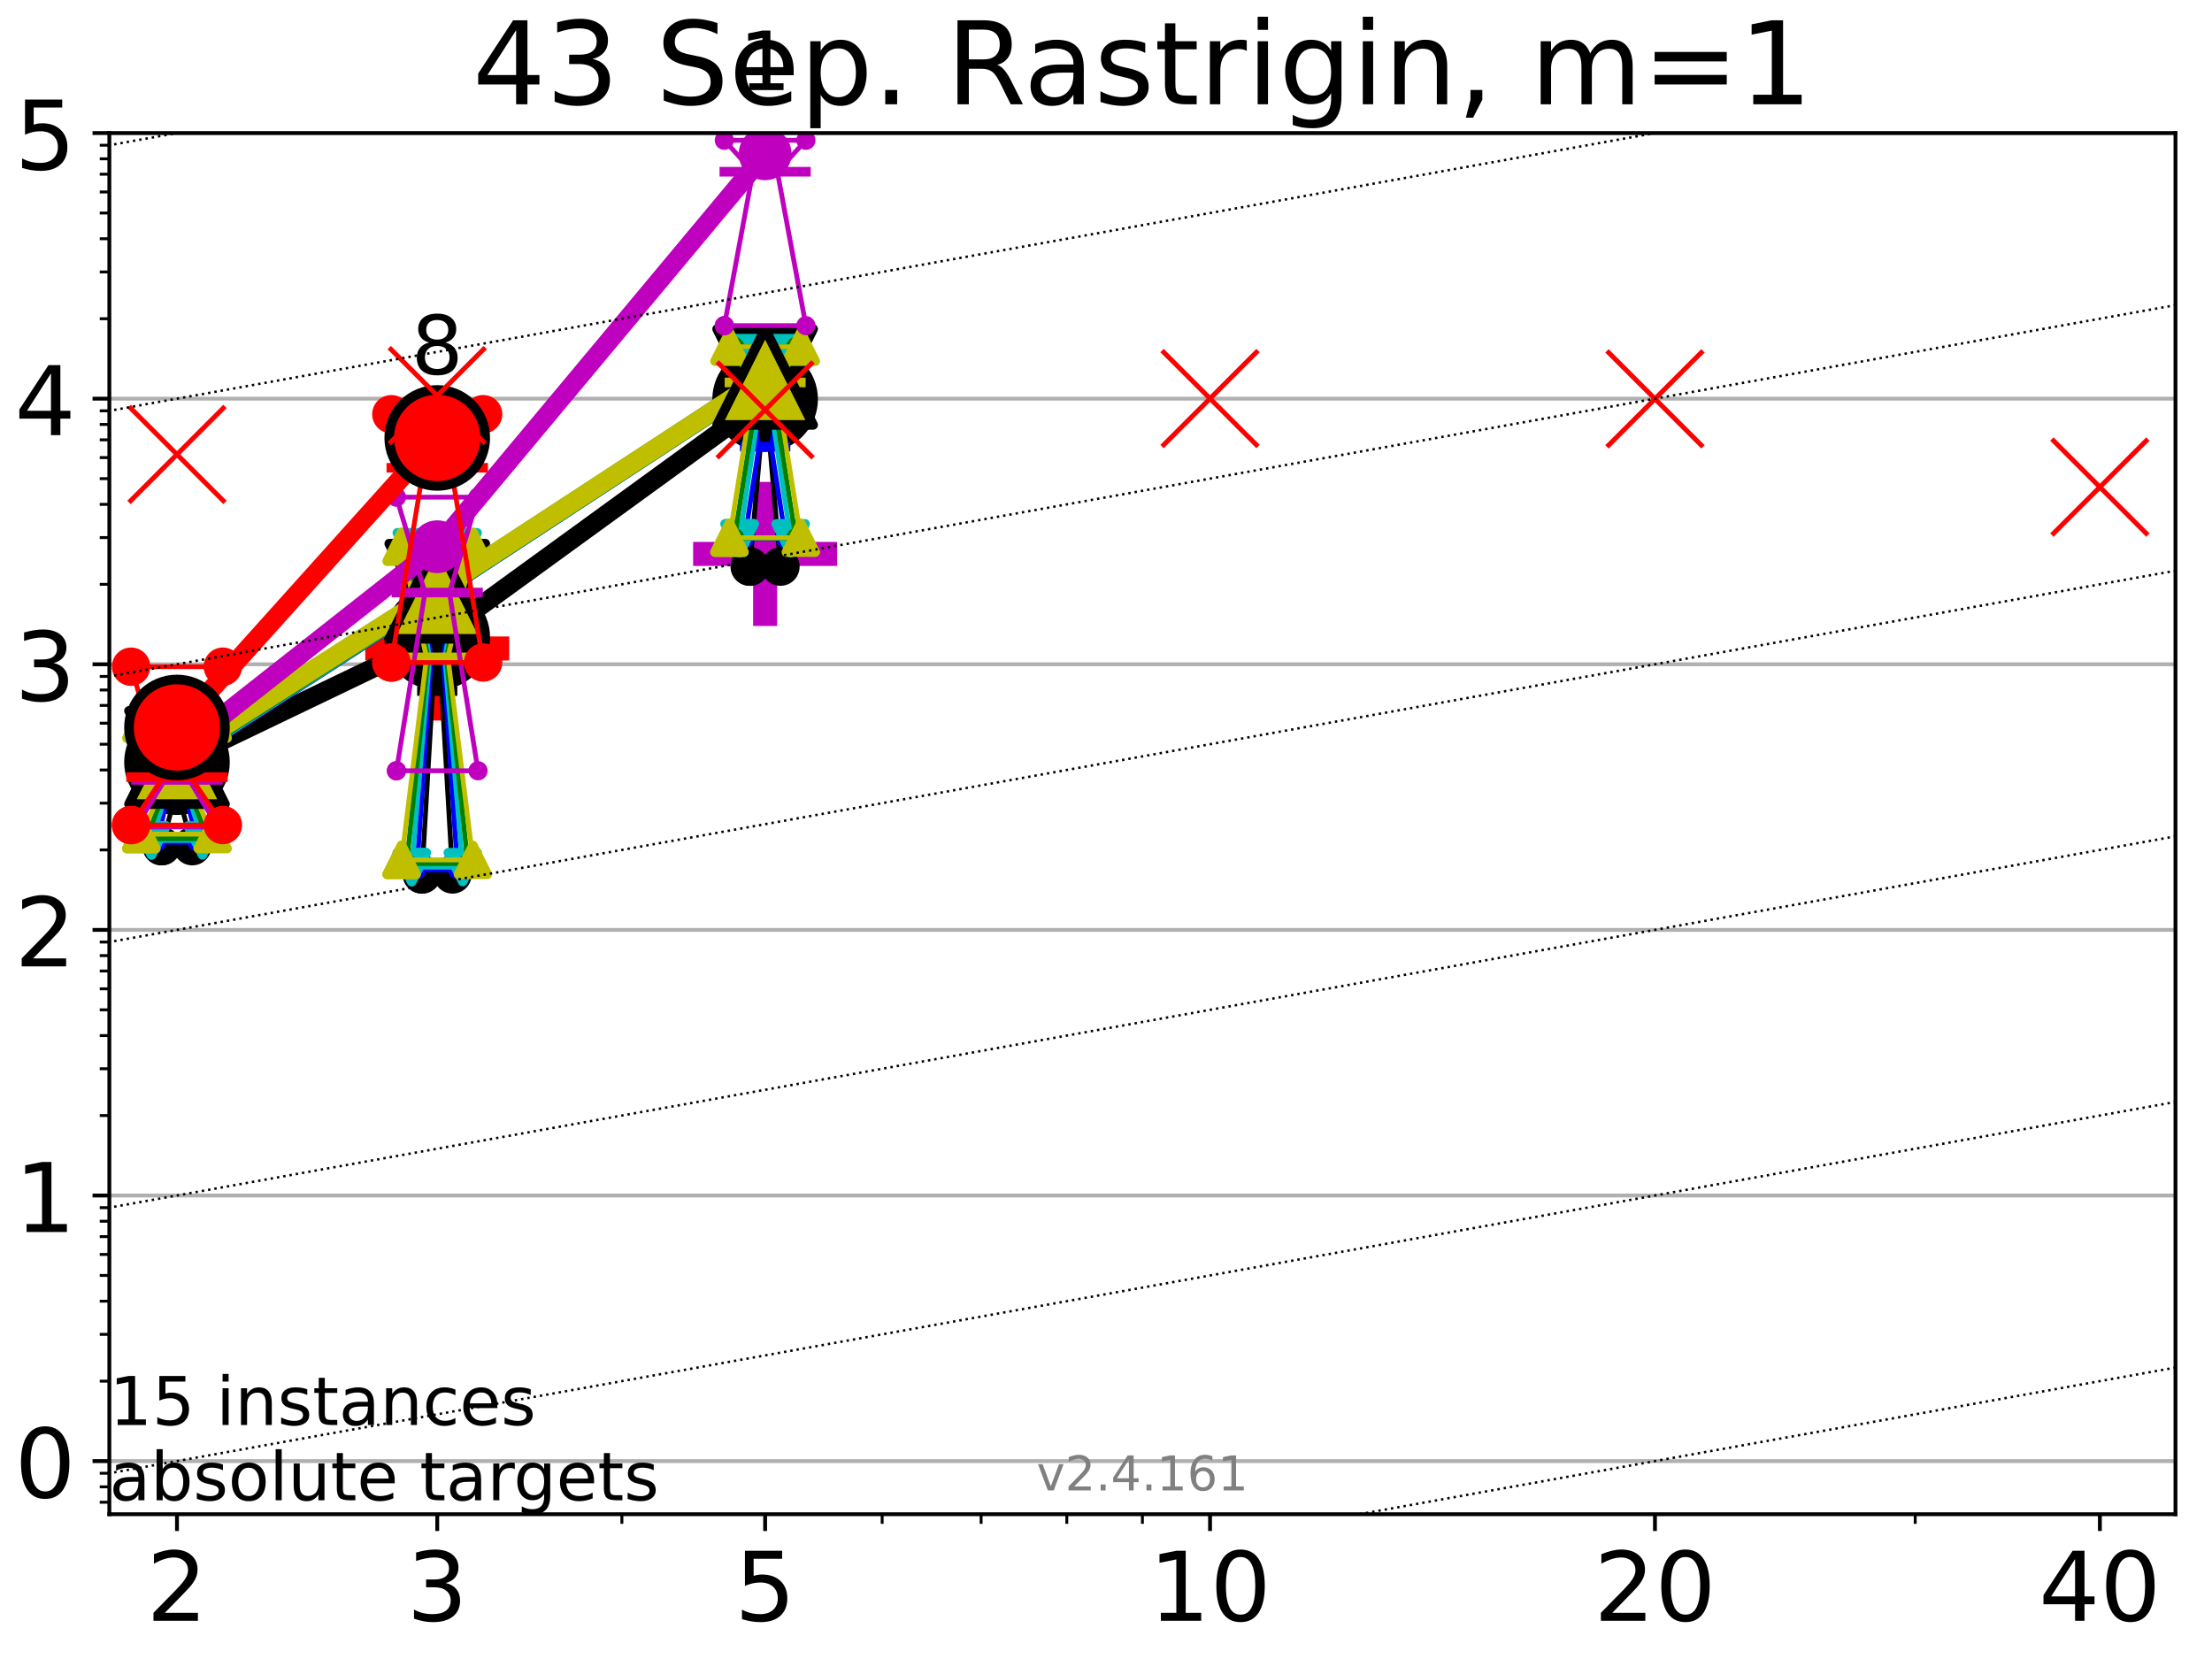 <?xml version="1.0" encoding="utf-8" standalone="no"?>
<!DOCTYPE svg PUBLIC "-//W3C//DTD SVG 1.1//EN"
  "http://www.w3.org/Graphics/SVG/1.1/DTD/svg11.dtd">
<!-- Created with matplotlib (https://matplotlib.org/) -->
<svg height="345.6pt" version="1.1" viewBox="0 0 460.8 345.6" width="460.8pt" xmlns="http://www.w3.org/2000/svg" xmlns:xlink="http://www.w3.org/1999/xlink">
 <defs>
  <style type="text/css">*{stroke-linecap:butt;stroke-linejoin:round;}</style>
 </defs>
 <g id="figure_1">
  <g id="patch_1">
   <path d="M 0 345.6 
L 460.8 345.6 
L 460.8 0 
L 0 0 
z
" style="fill:#ffffff;"/>
  </g>
  <g id="axes_1">
   <g id="patch_2">
    <path d="M 22.78 315.44 
L 453.192 315.44 
L 453.192 27.72 
L 22.78 27.72 
z
" style="fill:#ffffff;"/>
   </g>
   <g id="line2d_1">
    <defs>
     <path d="M -15 0 
L 15 0 
M 0 15 
L 0 -15 
" id="ma958ff30fa" style="stroke:#bf00bf;stroke-width:5;"/>
    </defs>
    <g clip-path="url(#p2876bc5b79)">
     <use style="fill:#bf00bf;stroke:#bf00bf;stroke-width:5;" x="159.39" xlink:href="#ma958ff30fa" y="115.395"/>
    </g>
   </g>
   <g id="line2d_2">
    <defs>
     <path d="M -15 0 
L 15 0 
M 0 15 
L 0 -15 
" id="m82e1542008" style="stroke:#ff0000;stroke-width:5;"/>
    </defs>
    <g clip-path="url(#p2876bc5b79)">
     <use style="fill:#ff0000;stroke:#ff0000;stroke-width:5;" x="91.085" xlink:href="#m82e1542008" y="135.093"/>
    </g>
   </g>
   <g id="matplotlib.axis_1">
    <g id="xtick_1">
     <g id="line2d_3">
      <defs>
       <path d="M 0 0 
L 0 3.5 
" id="m297ebe89fb" style="stroke:#000000;stroke-width:0.8;"/>
      </defs>
      <g>
       <use style="stroke:#000000;stroke-width:0.8;" x="36.868" xlink:href="#m297ebe89fb" y="315.44"/>
      </g>
     </g>
     <g id="text_1">
      <!-- 2 -->
      <g transform="translate(30.506 337.637)scale(0.2 -0.2)">
       <defs>
        <path d="M 19.188 8.297 
L 53.609 8.297 
L 53.609 0 
L 7.328 0 
L 7.328 8.297 
Q 12.938 14.109 22.625 23.891 
Q 32.328 33.688 34.812 36.531 
Q 39.547 41.844 41.422 45.531 
Q 43.312 49.219 43.312 52.781 
Q 43.312 58.594 39.234 62.25 
Q 35.156 65.922 28.609 65.922 
Q 23.969 65.922 18.812 64.312 
Q 13.672 62.703 7.812 59.422 
L 7.812 69.391 
Q 13.766 71.781 18.938 73 
Q 24.125 74.219 28.422 74.219 
Q 39.75 74.219 46.484 68.547 
Q 53.219 62.891 53.219 53.422 
Q 53.219 48.922 51.531 44.891 
Q 49.859 40.875 45.406 35.406 
Q 44.188 33.984 37.641 27.219 
Q 31.109 20.453 19.188 8.297 
z
" id="DejaVuSans-50"/>
       </defs>
       <use xlink:href="#DejaVuSans-50"/>
      </g>
     </g>
    </g>
    <g id="xtick_2">
     <g id="line2d_4">
      <g>
       <use style="stroke:#000000;stroke-width:0.8;" x="91.085" xlink:href="#m297ebe89fb" y="315.44"/>
      </g>
     </g>
     <g id="text_2">
      <!-- 3 -->
      <g transform="translate(84.723 337.637)scale(0.2 -0.2)">
       <defs>
        <path d="M 40.578 39.312 
Q 47.656 37.797 51.625 33 
Q 55.609 28.219 55.609 21.188 
Q 55.609 10.406 48.188 4.484 
Q 40.766 -1.422 27.094 -1.422 
Q 22.516 -1.422 17.656 -0.516 
Q 12.797 0.391 7.625 2.203 
L 7.625 11.719 
Q 11.719 9.328 16.594 8.109 
Q 21.484 6.891 26.812 6.891 
Q 36.078 6.891 40.938 10.547 
Q 45.797 14.203 45.797 21.188 
Q 45.797 27.641 41.281 31.266 
Q 36.766 34.906 28.719 34.906 
L 20.219 34.906 
L 20.219 43.016 
L 29.109 43.016 
Q 36.375 43.016 40.234 45.922 
Q 44.094 48.828 44.094 54.297 
Q 44.094 59.906 40.109 62.906 
Q 36.141 65.922 28.719 65.922 
Q 24.656 65.922 20.016 65.031 
Q 15.375 64.156 9.812 62.312 
L 9.812 71.094 
Q 15.438 72.656 20.344 73.438 
Q 25.25 74.219 29.594 74.219 
Q 40.828 74.219 47.359 69.109 
Q 53.906 64.016 53.906 55.328 
Q 53.906 49.266 50.438 45.094 
Q 46.969 40.922 40.578 39.312 
z
" id="DejaVuSans-51"/>
       </defs>
       <use xlink:href="#DejaVuSans-51"/>
      </g>
     </g>
    </g>
    <g id="xtick_3">
     <g id="line2d_5">
      <g>
       <use style="stroke:#000000;stroke-width:0.8;" x="159.39" xlink:href="#m297ebe89fb" y="315.44"/>
      </g>
     </g>
     <g id="text_3">
      <!-- 5 -->
      <g transform="translate(153.028 337.637)scale(0.2 -0.2)">
       <defs>
        <path d="M 10.797 72.906 
L 49.516 72.906 
L 49.516 64.594 
L 19.828 64.594 
L 19.828 46.734 
Q 21.969 47.469 24.109 47.828 
Q 26.266 48.188 28.422 48.188 
Q 40.625 48.188 47.75 41.5 
Q 54.891 34.812 54.891 23.391 
Q 54.891 11.625 47.562 5.094 
Q 40.234 -1.422 26.906 -1.422 
Q 22.312 -1.422 17.547 -0.641 
Q 12.797 0.141 7.719 1.703 
L 7.719 11.625 
Q 12.109 9.234 16.797 8.062 
Q 21.484 6.891 26.703 6.891 
Q 35.156 6.891 40.078 11.328 
Q 45.016 15.766 45.016 23.391 
Q 45.016 31 40.078 35.438 
Q 35.156 39.891 26.703 39.891 
Q 22.75 39.891 18.812 39.016 
Q 14.891 38.141 10.797 36.281 
z
" id="DejaVuSans-53"/>
       </defs>
       <use xlink:href="#DejaVuSans-53"/>
      </g>
     </g>
    </g>
    <g id="xtick_4">
     <g id="line2d_6">
      <g>
       <use style="stroke:#000000;stroke-width:0.8;" x="252.074" xlink:href="#m297ebe89fb" y="315.44"/>
      </g>
     </g>
     <g id="text_4">
      <!-- 10 -->
      <g transform="translate(239.349 337.637)scale(0.2 -0.2)">
       <defs>
        <path d="M 12.406 8.297 
L 28.516 8.297 
L 28.516 63.922 
L 10.984 60.406 
L 10.984 69.391 
L 28.422 72.906 
L 38.281 72.906 
L 38.281 8.297 
L 54.391 8.297 
L 54.391 0 
L 12.406 0 
z
" id="DejaVuSans-49"/>
        <path d="M 31.781 66.406 
Q 24.172 66.406 20.328 58.906 
Q 16.5 51.422 16.5 36.375 
Q 16.5 21.391 20.328 13.891 
Q 24.172 6.391 31.781 6.391 
Q 39.453 6.391 43.281 13.891 
Q 47.125 21.391 47.125 36.375 
Q 47.125 51.422 43.281 58.906 
Q 39.453 66.406 31.781 66.406 
z
M 31.781 74.219 
Q 44.047 74.219 50.516 64.516 
Q 56.984 54.828 56.984 36.375 
Q 56.984 17.969 50.516 8.266 
Q 44.047 -1.422 31.781 -1.422 
Q 19.531 -1.422 13.062 8.266 
Q 6.594 17.969 6.594 36.375 
Q 6.594 54.828 13.062 64.516 
Q 19.531 74.219 31.781 74.219 
z
" id="DejaVuSans-48"/>
       </defs>
       <use xlink:href="#DejaVuSans-49"/>
       <use x="63.623" xlink:href="#DejaVuSans-48"/>
      </g>
     </g>
    </g>
    <g id="xtick_5">
     <g id="line2d_7">
      <g>
       <use style="stroke:#000000;stroke-width:0.8;" x="344.758" xlink:href="#m297ebe89fb" y="315.44"/>
      </g>
     </g>
     <g id="text_5">
      <!-- 20 -->
      <g transform="translate(332.033 337.637)scale(0.2 -0.2)">
       <use xlink:href="#DejaVuSans-50"/>
       <use x="63.623" xlink:href="#DejaVuSans-48"/>
      </g>
     </g>
    </g>
    <g id="xtick_6">
     <g id="line2d_8">
      <g>
       <use style="stroke:#000000;stroke-width:0.8;" x="437.443" xlink:href="#m297ebe89fb" y="315.44"/>
      </g>
     </g>
     <g id="text_6">
      <!-- 40 -->
      <g transform="translate(424.718 337.637)scale(0.2 -0.2)">
       <defs>
        <path d="M 37.797 64.312 
L 12.891 25.391 
L 37.797 25.391 
z
M 35.203 72.906 
L 47.609 72.906 
L 47.609 25.391 
L 58.016 25.391 
L 58.016 17.188 
L 47.609 17.188 
L 47.609 0 
L 37.797 0 
L 37.797 17.188 
L 4.891 17.188 
L 4.891 26.703 
z
" id="DejaVuSans-52"/>
       </defs>
       <use xlink:href="#DejaVuSans-52"/>
       <use x="63.623" xlink:href="#DejaVuSans-48"/>
      </g>
     </g>
    </g>
    <g id="xtick_7">
     <g id="line2d_9">
      <defs>
       <path d="M 0 0 
L 0 2 
" id="m865352f3fd" style="stroke:#000000;stroke-width:0.6;"/>
      </defs>
      <g>
       <use style="stroke:#000000;stroke-width:0.6;" x="129.552" xlink:href="#m865352f3fd" y="315.44"/>
      </g>
     </g>
    </g>
    <g id="xtick_8">
     <g id="line2d_10">
      <g>
       <use style="stroke:#000000;stroke-width:0.6;" x="183.769" xlink:href="#m865352f3fd" y="315.44"/>
      </g>
     </g>
    </g>
    <g id="xtick_9">
     <g id="line2d_11">
      <g>
       <use style="stroke:#000000;stroke-width:0.6;" x="204.381" xlink:href="#m865352f3fd" y="315.44"/>
      </g>
     </g>
    </g>
    <g id="xtick_10">
     <g id="line2d_12">
      <g>
       <use style="stroke:#000000;stroke-width:0.6;" x="222.237" xlink:href="#m865352f3fd" y="315.44"/>
      </g>
     </g>
    </g>
    <g id="xtick_11">
     <g id="line2d_13">
      <g>
       <use style="stroke:#000000;stroke-width:0.6;" x="237.986" xlink:href="#m865352f3fd" y="315.44"/>
      </g>
     </g>
    </g>
    <g id="xtick_12">
     <g id="line2d_14">
      <g>
       <use style="stroke:#000000;stroke-width:0.6;" x="398.975" xlink:href="#m865352f3fd" y="315.44"/>
      </g>
     </g>
    </g>
   </g>
   <g id="matplotlib.axis_2">
    <g id="ytick_1">
     <g id="line2d_15">
      <path clip-path="url(#p2876bc5b79)" d="M 22.78 304.374 
L 453.192 304.374 
" style="fill:none;stroke:#b0b0b0;stroke-linecap:square;stroke-width:0.8;"/>
     </g>
     <g id="line2d_16">
      <defs>
       <path d="M 0 0 
L -3.5 0 
" id="m19f42042f1" style="stroke:#000000;stroke-width:0.8;"/>
      </defs>
      <g>
       <use style="stroke:#000000;stroke-width:0.8;" x="22.78" xlink:href="#m19f42042f1" y="304.374"/>
      </g>
     </g>
     <g id="text_7">
      <!-- 0 -->
      <g transform="translate(3.055 311.972)scale(0.2 -0.2)">
       <use xlink:href="#DejaVuSans-48"/>
      </g>
     </g>
    </g>
    <g id="ytick_2">
     <g id="line2d_17">
      <path clip-path="url(#p2876bc5b79)" d="M 22.78 249.043 
L 453.192 249.043 
" style="fill:none;stroke:#b0b0b0;stroke-linecap:square;stroke-width:0.8;"/>
     </g>
     <g id="line2d_18">
      <g>
       <use style="stroke:#000000;stroke-width:0.8;" x="22.78" xlink:href="#m19f42042f1" y="249.043"/>
      </g>
     </g>
     <g id="text_8">
      <!-- 1 -->
      <g transform="translate(3.055 256.642)scale(0.2 -0.2)">
       <use xlink:href="#DejaVuSans-49"/>
      </g>
     </g>
    </g>
    <g id="ytick_3">
     <g id="line2d_19">
      <path clip-path="url(#p2876bc5b79)" d="M 22.78 193.712 
L 453.192 193.712 
" style="fill:none;stroke:#b0b0b0;stroke-linecap:square;stroke-width:0.8;"/>
     </g>
     <g id="line2d_20">
      <g>
       <use style="stroke:#000000;stroke-width:0.8;" x="22.78" xlink:href="#m19f42042f1" y="193.712"/>
      </g>
     </g>
     <g id="text_9">
      <!-- 2 -->
      <g transform="translate(3.055 201.311)scale(0.2 -0.2)">
       <use xlink:href="#DejaVuSans-50"/>
      </g>
     </g>
    </g>
    <g id="ytick_4">
     <g id="line2d_21">
      <path clip-path="url(#p2876bc5b79)" d="M 22.78 138.382 
L 453.192 138.382 
" style="fill:none;stroke:#b0b0b0;stroke-linecap:square;stroke-width:0.8;"/>
     </g>
     <g id="line2d_22">
      <g>
       <use style="stroke:#000000;stroke-width:0.8;" x="22.78" xlink:href="#m19f42042f1" y="138.382"/>
      </g>
     </g>
     <g id="text_10">
      <!-- 3 -->
      <g transform="translate(3.055 145.98)scale(0.2 -0.2)">
       <use xlink:href="#DejaVuSans-51"/>
      </g>
     </g>
    </g>
    <g id="ytick_5">
     <g id="line2d_23">
      <path clip-path="url(#p2876bc5b79)" d="M 22.78 83.051 
L 453.192 83.051 
" style="fill:none;stroke:#b0b0b0;stroke-linecap:square;stroke-width:0.8;"/>
     </g>
     <g id="line2d_24">
      <g>
       <use style="stroke:#000000;stroke-width:0.8;" x="22.78" xlink:href="#m19f42042f1" y="83.051"/>
      </g>
     </g>
     <g id="text_11">
      <!-- 4 -->
      <g transform="translate(3.055 90.649)scale(0.2 -0.2)">
       <use xlink:href="#DejaVuSans-52"/>
      </g>
     </g>
    </g>
    <g id="ytick_6">
     <g id="line2d_25">
      <path clip-path="url(#p2876bc5b79)" d="M 22.78 27.72 
L 453.192 27.72 
" style="fill:none;stroke:#b0b0b0;stroke-linecap:square;stroke-width:0.8;"/>
     </g>
     <g id="line2d_26">
      <g>
       <use style="stroke:#000000;stroke-width:0.8;" x="22.78" xlink:href="#m19f42042f1" y="27.72"/>
      </g>
     </g>
     <g id="text_12">
      <!-- 5 -->
      <g transform="translate(3.055 35.318)scale(0.2 -0.2)">
       <use xlink:href="#DejaVuSans-53"/>
      </g>
     </g>
    </g>
    <g id="ytick_7">
     <g id="line2d_27">
      <defs>
       <path d="M 0 0 
L -2 0 
" id="mf55837a756" style="stroke:#000000;stroke-width:0.6;"/>
      </defs>
      <g>
       <use style="stroke:#000000;stroke-width:0.6;" x="22.78" xlink:href="#mf55837a756" y="312.945"/>
      </g>
     </g>
    </g>
    <g id="ytick_8">
     <g id="line2d_28">
      <g>
       <use style="stroke:#000000;stroke-width:0.6;" x="22.78" xlink:href="#mf55837a756" y="309.736"/>
      </g>
     </g>
    </g>
    <g id="ytick_9">
     <g id="line2d_29">
      <g>
       <use style="stroke:#000000;stroke-width:0.6;" x="22.78" xlink:href="#mf55837a756" y="306.906"/>
      </g>
     </g>
    </g>
    <g id="ytick_10">
     <g id="line2d_30">
      <g>
       <use style="stroke:#000000;stroke-width:0.6;" x="22.78" xlink:href="#mf55837a756" y="287.718"/>
      </g>
     </g>
    </g>
    <g id="ytick_11">
     <g id="line2d_31">
      <g>
       <use style="stroke:#000000;stroke-width:0.6;" x="22.78" xlink:href="#mf55837a756" y="277.974"/>
      </g>
     </g>
    </g>
    <g id="ytick_12">
     <g id="line2d_32">
      <g>
       <use style="stroke:#000000;stroke-width:0.6;" x="22.78" xlink:href="#mf55837a756" y="271.061"/>
      </g>
     </g>
    </g>
    <g id="ytick_13">
     <g id="line2d_33">
      <g>
       <use style="stroke:#000000;stroke-width:0.6;" x="22.78" xlink:href="#mf55837a756" y="265.699"/>
      </g>
     </g>
    </g>
    <g id="ytick_14">
     <g id="line2d_34">
      <g>
       <use style="stroke:#000000;stroke-width:0.6;" x="22.78" xlink:href="#mf55837a756" y="261.318"/>
      </g>
     </g>
    </g>
    <g id="ytick_15">
     <g id="line2d_35">
      <g>
       <use style="stroke:#000000;stroke-width:0.6;" x="22.78" xlink:href="#mf55837a756" y="257.614"/>
      </g>
     </g>
    </g>
    <g id="ytick_16">
     <g id="line2d_36">
      <g>
       <use style="stroke:#000000;stroke-width:0.6;" x="22.78" xlink:href="#mf55837a756" y="254.405"/>
      </g>
     </g>
    </g>
    <g id="ytick_17">
     <g id="line2d_37">
      <g>
       <use style="stroke:#000000;stroke-width:0.6;" x="22.78" xlink:href="#mf55837a756" y="251.575"/>
      </g>
     </g>
    </g>
    <g id="ytick_18">
     <g id="line2d_38">
      <g>
       <use style="stroke:#000000;stroke-width:0.6;" x="22.78" xlink:href="#mf55837a756" y="232.387"/>
      </g>
     </g>
    </g>
    <g id="ytick_19">
     <g id="line2d_39">
      <g>
       <use style="stroke:#000000;stroke-width:0.6;" x="22.78" xlink:href="#mf55837a756" y="222.644"/>
      </g>
     </g>
    </g>
    <g id="ytick_20">
     <g id="line2d_40">
      <g>
       <use style="stroke:#000000;stroke-width:0.6;" x="22.78" xlink:href="#mf55837a756" y="215.731"/>
      </g>
     </g>
    </g>
    <g id="ytick_21">
     <g id="line2d_41">
      <g>
       <use style="stroke:#000000;stroke-width:0.6;" x="22.78" xlink:href="#mf55837a756" y="210.369"/>
      </g>
     </g>
    </g>
    <g id="ytick_22">
     <g id="line2d_42">
      <g>
       <use style="stroke:#000000;stroke-width:0.6;" x="22.78" xlink:href="#mf55837a756" y="205.987"/>
      </g>
     </g>
    </g>
    <g id="ytick_23">
     <g id="line2d_43">
      <g>
       <use style="stroke:#000000;stroke-width:0.6;" x="22.78" xlink:href="#mf55837a756" y="202.283"/>
      </g>
     </g>
    </g>
    <g id="ytick_24">
     <g id="line2d_44">
      <g>
       <use style="stroke:#000000;stroke-width:0.6;" x="22.78" xlink:href="#mf55837a756" y="199.074"/>
      </g>
     </g>
    </g>
    <g id="ytick_25">
     <g id="line2d_45">
      <g>
       <use style="stroke:#000000;stroke-width:0.6;" x="22.78" xlink:href="#mf55837a756" y="196.244"/>
      </g>
     </g>
    </g>
    <g id="ytick_26">
     <g id="line2d_46">
      <g>
       <use style="stroke:#000000;stroke-width:0.6;" x="22.78" xlink:href="#mf55837a756" y="177.056"/>
      </g>
     </g>
    </g>
    <g id="ytick_27">
     <g id="line2d_47">
      <g>
       <use style="stroke:#000000;stroke-width:0.6;" x="22.78" xlink:href="#mf55837a756" y="167.313"/>
      </g>
     </g>
    </g>
    <g id="ytick_28">
     <g id="line2d_48">
      <g>
       <use style="stroke:#000000;stroke-width:0.6;" x="22.78" xlink:href="#mf55837a756" y="160.4"/>
      </g>
     </g>
    </g>
    <g id="ytick_29">
     <g id="line2d_49">
      <g>
       <use style="stroke:#000000;stroke-width:0.6;" x="22.78" xlink:href="#mf55837a756" y="155.038"/>
      </g>
     </g>
    </g>
    <g id="ytick_30">
     <g id="line2d_50">
      <g>
       <use style="stroke:#000000;stroke-width:0.6;" x="22.78" xlink:href="#mf55837a756" y="150.657"/>
      </g>
     </g>
    </g>
    <g id="ytick_31">
     <g id="line2d_51">
      <g>
       <use style="stroke:#000000;stroke-width:0.6;" x="22.78" xlink:href="#mf55837a756" y="146.952"/>
      </g>
     </g>
    </g>
    <g id="ytick_32">
     <g id="line2d_52">
      <g>
       <use style="stroke:#000000;stroke-width:0.6;" x="22.78" xlink:href="#mf55837a756" y="143.744"/>
      </g>
     </g>
    </g>
    <g id="ytick_33">
     <g id="line2d_53">
      <g>
       <use style="stroke:#000000;stroke-width:0.6;" x="22.78" xlink:href="#mf55837a756" y="140.913"/>
      </g>
     </g>
    </g>
    <g id="ytick_34">
     <g id="line2d_54">
      <g>
       <use style="stroke:#000000;stroke-width:0.6;" x="22.78" xlink:href="#mf55837a756" y="121.725"/>
      </g>
     </g>
    </g>
    <g id="ytick_35">
     <g id="line2d_55">
      <g>
       <use style="stroke:#000000;stroke-width:0.6;" x="22.78" xlink:href="#mf55837a756" y="111.982"/>
      </g>
     </g>
    </g>
    <g id="ytick_36">
     <g id="line2d_56">
      <g>
       <use style="stroke:#000000;stroke-width:0.6;" x="22.78" xlink:href="#mf55837a756" y="105.069"/>
      </g>
     </g>
    </g>
    <g id="ytick_37">
     <g id="line2d_57">
      <g>
       <use style="stroke:#000000;stroke-width:0.6;" x="22.78" xlink:href="#mf55837a756" y="99.707"/>
      </g>
     </g>
    </g>
    <g id="ytick_38">
     <g id="line2d_58">
      <g>
       <use style="stroke:#000000;stroke-width:0.6;" x="22.78" xlink:href="#mf55837a756" y="95.326"/>
      </g>
     </g>
    </g>
    <g id="ytick_39">
     <g id="line2d_59">
      <g>
       <use style="stroke:#000000;stroke-width:0.6;" x="22.78" xlink:href="#mf55837a756" y="91.622"/>
      </g>
     </g>
    </g>
    <g id="ytick_40">
     <g id="line2d_60">
      <g>
       <use style="stroke:#000000;stroke-width:0.6;" x="22.78" xlink:href="#mf55837a756" y="88.413"/>
      </g>
     </g>
    </g>
    <g id="ytick_41">
     <g id="line2d_61">
      <g>
       <use style="stroke:#000000;stroke-width:0.6;" x="22.78" xlink:href="#mf55837a756" y="85.583"/>
      </g>
     </g>
    </g>
    <g id="ytick_42">
     <g id="line2d_62">
      <g>
       <use style="stroke:#000000;stroke-width:0.6;" x="22.78" xlink:href="#mf55837a756" y="66.395"/>
      </g>
     </g>
    </g>
    <g id="ytick_43">
     <g id="line2d_63">
      <g>
       <use style="stroke:#000000;stroke-width:0.6;" x="22.78" xlink:href="#mf55837a756" y="56.651"/>
      </g>
     </g>
    </g>
    <g id="ytick_44">
     <g id="line2d_64">
      <g>
       <use style="stroke:#000000;stroke-width:0.6;" x="22.78" xlink:href="#mf55837a756" y="49.738"/>
      </g>
     </g>
    </g>
    <g id="ytick_45">
     <g id="line2d_65">
      <g>
       <use style="stroke:#000000;stroke-width:0.6;" x="22.78" xlink:href="#mf55837a756" y="44.376"/>
      </g>
     </g>
    </g>
    <g id="ytick_46">
     <g id="line2d_66">
      <g>
       <use style="stroke:#000000;stroke-width:0.6;" x="22.78" xlink:href="#mf55837a756" y="39.995"/>
      </g>
     </g>
    </g>
    <g id="ytick_47">
     <g id="line2d_67">
      <g>
       <use style="stroke:#000000;stroke-width:0.6;" x="22.78" xlink:href="#mf55837a756" y="36.291"/>
      </g>
     </g>
    </g>
    <g id="ytick_48">
     <g id="line2d_68">
      <g>
       <use style="stroke:#000000;stroke-width:0.6;" x="22.78" xlink:href="#mf55837a756" y="33.082"/>
      </g>
     </g>
    </g>
    <g id="ytick_49">
     <g id="line2d_69">
      <g>
       <use style="stroke:#000000;stroke-width:0.6;" x="22.78" xlink:href="#mf55837a756" y="30.252"/>
      </g>
     </g>
    </g>
   </g>
   <g id="line2d_70">
    <path clip-path="url(#p2876bc5b79)" d="M 33.682 176.273 
L 35.912 167.962 
L 33.682 151.721 
L 40.054 151.721 
L 37.824 167.962 
L 40.054 176.273 
L 33.682 176.273 
" style="fill:none;stroke:#000000;stroke-linecap:square;"/>
   </g>
   <g id="line2d_71">
    <path clip-path="url(#p2876bc5b79)" d="M 33.682 176.273 
L 40.054 176.273 
L 40.054 151.721 
L 33.682 151.721 
L 33.682 176.273 
" style="fill:none;"/>
    <defs>
     <path d="M 0 3 
C 0.796 3 1.559 2.684 2.121 2.121 
C 2.684 1.559 3 0.796 3 0 
C 3 -0.796 2.684 -1.559 2.121 -2.121 
C 1.559 -2.684 0.796 -3 0 -3 
C -0.796 -3 -1.559 -2.684 -2.121 -2.121 
C -2.684 -1.559 -3 -0.796 -3 0 
C -3 0.796 -2.684 1.559 -2.121 2.121 
C -1.559 2.684 -0.796 3 0 3 
z
" id="m6cef823c17" style="stroke:#000000;stroke-width:2;"/>
    </defs>
    <g clip-path="url(#p2876bc5b79)">
     <use style="stroke:#000000;stroke-width:2;" x="33.682" xlink:href="#m6cef823c17" y="176.273"/>
     <use style="stroke:#000000;stroke-width:2;" x="40.054" xlink:href="#m6cef823c17" y="176.273"/>
     <use style="stroke:#000000;stroke-width:2;" x="40.054" xlink:href="#m6cef823c17" y="151.721"/>
     <use style="stroke:#000000;stroke-width:2;" x="33.682" xlink:href="#m6cef823c17" y="151.721"/>
     <use style="stroke:#000000;stroke-width:2;" x="33.682" xlink:href="#m6cef823c17" y="176.273"/>
    </g>
   </g>
   <g id="line2d_72">
    <path clip-path="url(#p2876bc5b79)" d="M 33.682 167.962 
L 40.054 167.962 
" style="fill:none;stroke:#000000;stroke-linecap:square;stroke-width:2;"/>
   </g>
   <g id="line2d_73">
    <path clip-path="url(#p2876bc5b79)" d="M 87.899 182.157 
L 90.129 143.955 
L 87.899 122.386 
L 94.271 122.386 
L 92.041 143.955 
L 94.271 182.157 
L 87.899 182.157 
" style="fill:none;stroke:#000000;stroke-linecap:square;"/>
   </g>
   <g id="line2d_74">
    <path clip-path="url(#p2876bc5b79)" d="M 87.899 182.157 
L 94.271 182.157 
L 94.271 122.386 
L 87.899 122.386 
L 87.899 182.157 
" style="fill:none;"/>
    <g clip-path="url(#p2876bc5b79)">
     <use style="stroke:#000000;stroke-width:2;" x="87.899" xlink:href="#m6cef823c17" y="182.157"/>
     <use style="stroke:#000000;stroke-width:2;" x="94.271" xlink:href="#m6cef823c17" y="182.157"/>
     <use style="stroke:#000000;stroke-width:2;" x="94.271" xlink:href="#m6cef823c17" y="122.386"/>
     <use style="stroke:#000000;stroke-width:2;" x="87.899" xlink:href="#m6cef823c17" y="122.386"/>
     <use style="stroke:#000000;stroke-width:2;" x="87.899" xlink:href="#m6cef823c17" y="182.157"/>
    </g>
   </g>
   <g id="line2d_75">
    <path clip-path="url(#p2876bc5b79)" d="M 87.899 143.955 
L 94.271 143.955 
" style="fill:none;stroke:#000000;stroke-linecap:square;stroke-width:2;"/>
   </g>
   <g id="line2d_76">
    <path clip-path="url(#p2876bc5b79)" d="M 156.204 118.036 
L 158.434 92.594 
L 156.204 80.887 
L 162.576 80.887 
L 160.346 92.594 
L 162.576 118.036 
L 156.204 118.036 
" style="fill:none;stroke:#000000;stroke-linecap:square;"/>
   </g>
   <g id="line2d_77">
    <path clip-path="url(#p2876bc5b79)" d="M 156.204 118.036 
L 162.576 118.036 
L 162.576 80.887 
L 156.204 80.887 
L 156.204 118.036 
" style="fill:none;"/>
    <g clip-path="url(#p2876bc5b79)">
     <use style="stroke:#000000;stroke-width:2;" x="156.204" xlink:href="#m6cef823c17" y="118.036"/>
     <use style="stroke:#000000;stroke-width:2;" x="162.576" xlink:href="#m6cef823c17" y="118.036"/>
     <use style="stroke:#000000;stroke-width:2;" x="162.576" xlink:href="#m6cef823c17" y="80.887"/>
     <use style="stroke:#000000;stroke-width:2;" x="156.204" xlink:href="#m6cef823c17" y="80.887"/>
     <use style="stroke:#000000;stroke-width:2;" x="156.204" xlink:href="#m6cef823c17" y="118.036"/>
    </g>
   </g>
   <g id="line2d_78">
    <path clip-path="url(#p2876bc5b79)" d="M 156.204 92.594 
L 162.576 92.594 
" style="fill:none;stroke:#000000;stroke-linecap:square;stroke-width:2;"/>
   </g>
   <g id="line2d_79">
    <path clip-path="url(#p2876bc5b79)" d="M 36.868 158.772 
L 91.085 132.753 
" style="fill:none;stroke:#000000;stroke-linecap:square;stroke-width:4;"/>
   </g>
   <g id="line2d_80">
    <path clip-path="url(#p2876bc5b79)" d="M 91.085 132.753 
L 159.39 83.15 
" style="fill:none;stroke:#000000;stroke-linecap:square;stroke-width:4;"/>
   </g>
   <g id="line2d_81">
    <path clip-path="url(#p2876bc5b79)" d="M 36.868 158.772 
L 91.085 132.753 
L 159.39 83.15 
" style="fill:none;"/>
    <defs>
     <path d="M 0 10 
C 2.652 10 5.196 8.946 7.071 7.071 
C 8.946 5.196 10 2.652 10 0 
C 10 -2.652 8.946 -5.196 7.071 -7.071 
C 5.196 -8.946 2.652 -10 0 -10 
C -2.652 -10 -5.196 -8.946 -7.071 -7.071 
C -8.946 -5.196 -10 -2.652 -10 0 
C -10 2.652 -8.946 5.196 -7.071 7.071 
C -5.196 8.946 -2.652 10 0 10 
z
" id="mdaad17ee0d" style="stroke:#000000;stroke-width:2;"/>
    </defs>
    <g clip-path="url(#p2876bc5b79)">
     <use style="stroke:#000000;stroke-width:2;" x="36.868" xlink:href="#mdaad17ee0d" y="158.772"/>
     <use style="stroke:#000000;stroke-width:2;" x="91.085" xlink:href="#mdaad17ee0d" y="132.753"/>
     <use style="stroke:#000000;stroke-width:2;" x="159.39" xlink:href="#mdaad17ee0d" y="83.15"/>
    </g>
   </g>
   <g id="line2d_82">
    <path clip-path="url(#p2876bc5b79)" d="M 32.62 175.444 
L 35.594 163.404 
L 32.62 151.627 
L 41.116 151.627 
L 38.143 163.404 
L 41.116 175.444 
L 32.62 175.444 
" style="fill:none;stroke:#0000ff;stroke-linecap:square;"/>
   </g>
   <g id="line2d_83">
    <path clip-path="url(#p2876bc5b79)" d="M 32.62 175.444 
L 41.116 175.444 
L 41.116 151.627 
L 32.62 151.627 
L 32.62 175.444 
" style="fill:none;"/>
    <defs>
     <path d="M 0 1.5 
C 0.398 1.5 0.779 1.342 1.061 1.061 
C 1.342 0.779 1.5 0.398 1.5 0 
C 1.5 -0.398 1.342 -0.779 1.061 -1.061 
C 0.779 -1.342 0.398 -1.5 0 -1.5 
C -0.398 -1.5 -0.779 -1.342 -1.061 -1.061 
C -1.342 -0.779 -1.5 -0.398 -1.5 0 
C -1.5 0.398 -1.342 0.779 -1.061 1.061 
C -0.779 1.342 -0.398 1.5 0 1.5 
z
" id="m153a20f1fb" style="stroke:#0000ff;"/>
    </defs>
    <g clip-path="url(#p2876bc5b79)">
     <use style="fill:#0000ff;stroke:#0000ff;" x="32.62" xlink:href="#m153a20f1fb" y="175.444"/>
     <use style="fill:#0000ff;stroke:#0000ff;" x="41.116" xlink:href="#m153a20f1fb" y="175.444"/>
     <use style="fill:#0000ff;stroke:#0000ff;" x="41.116" xlink:href="#m153a20f1fb" y="151.627"/>
     <use style="fill:#0000ff;stroke:#0000ff;" x="32.62" xlink:href="#m153a20f1fb" y="151.627"/>
     <use style="fill:#0000ff;stroke:#0000ff;" x="32.62" xlink:href="#m153a20f1fb" y="175.444"/>
    </g>
   </g>
   <g id="line2d_84">
    <path clip-path="url(#p2876bc5b79)" d="M 32.62 163.404 
L 41.116 163.404 
" style="fill:none;stroke:#0000ff;stroke-linecap:square;stroke-width:2;"/>
   </g>
   <g id="line2d_85">
    <path clip-path="url(#p2876bc5b79)" d="M 86.837 181.21 
L 89.811 137.37 
L 86.837 114.024 
L 95.333 114.024 
L 92.359 137.37 
L 95.333 181.21 
L 86.837 181.21 
" style="fill:none;stroke:#0000ff;stroke-linecap:square;"/>
   </g>
   <g id="line2d_86">
    <path clip-path="url(#p2876bc5b79)" d="M 86.837 181.21 
L 95.333 181.21 
L 95.333 114.024 
L 86.837 114.024 
L 86.837 181.21 
" style="fill:none;"/>
    <g clip-path="url(#p2876bc5b79)">
     <use style="fill:#0000ff;stroke:#0000ff;" x="86.837" xlink:href="#m153a20f1fb" y="181.21"/>
     <use style="fill:#0000ff;stroke:#0000ff;" x="95.333" xlink:href="#m153a20f1fb" y="181.21"/>
     <use style="fill:#0000ff;stroke:#0000ff;" x="95.333" xlink:href="#m153a20f1fb" y="114.024"/>
     <use style="fill:#0000ff;stroke:#0000ff;" x="86.837" xlink:href="#m153a20f1fb" y="114.024"/>
     <use style="fill:#0000ff;stroke:#0000ff;" x="86.837" xlink:href="#m153a20f1fb" y="181.21"/>
    </g>
   </g>
   <g id="line2d_87">
    <path clip-path="url(#p2876bc5b79)" d="M 86.837 137.37 
L 95.333 137.37 
" style="fill:none;stroke:#0000ff;stroke-linecap:square;stroke-width:2;"/>
   </g>
   <g id="line2d_88">
    <path clip-path="url(#p2876bc5b79)" d="M 155.142 112.184 
L 158.116 93.041 
L 155.142 77.46 
L 163.638 77.46 
L 160.665 93.041 
L 163.638 112.184 
L 155.142 112.184 
" style="fill:none;stroke:#0000ff;stroke-linecap:square;"/>
   </g>
   <g id="line2d_89">
    <path clip-path="url(#p2876bc5b79)" d="M 155.142 112.184 
L 163.638 112.184 
L 163.638 77.46 
L 155.142 77.46 
L 155.142 112.184 
" style="fill:none;"/>
    <g clip-path="url(#p2876bc5b79)">
     <use style="fill:#0000ff;stroke:#0000ff;" x="155.142" xlink:href="#m153a20f1fb" y="112.184"/>
     <use style="fill:#0000ff;stroke:#0000ff;" x="163.638" xlink:href="#m153a20f1fb" y="112.184"/>
     <use style="fill:#0000ff;stroke:#0000ff;" x="163.638" xlink:href="#m153a20f1fb" y="77.46"/>
     <use style="fill:#0000ff;stroke:#0000ff;" x="155.142" xlink:href="#m153a20f1fb" y="77.46"/>
     <use style="fill:#0000ff;stroke:#0000ff;" x="155.142" xlink:href="#m153a20f1fb" y="112.184"/>
    </g>
   </g>
   <g id="line2d_90">
    <path clip-path="url(#p2876bc5b79)" d="M 155.142 93.041 
L 163.638 93.041 
" style="fill:none;stroke:#0000ff;stroke-linecap:square;stroke-width:2;"/>
   </g>
   <g id="line2d_91">
    <path clip-path="url(#p2876bc5b79)" d="M 36.868 158.29 
L 91.085 123.299 
" style="fill:none;stroke:#0000ff;stroke-linecap:square;stroke-width:4;"/>
   </g>
   <g id="line2d_92">
    <path clip-path="url(#p2876bc5b79)" d="M 91.085 123.299 
L 159.39 78.56 
" style="fill:none;stroke:#0000ff;stroke-linecap:square;stroke-width:4;"/>
   </g>
   <g id="line2d_93">
    <path clip-path="url(#p2876bc5b79)" d="M 36.868 158.29 
L 91.085 123.299 
L 159.39 78.56 
" style="fill:none;"/>
    <defs>
     <path d="M 0 5 
C 1.326 5 2.598 4.473 3.536 3.536 
C 4.473 2.598 5 1.326 5 0 
C 5 -1.326 4.473 -2.598 3.536 -3.536 
C 2.598 -4.473 1.326 -5 0 -5 
C -1.326 -5 -2.598 -4.473 -3.536 -3.536 
C -4.473 -2.598 -5 -1.326 -5 0 
C -5 1.326 -4.473 2.598 -3.536 3.536 
C -2.598 4.473 -1.326 5 0 5 
z
" id="m35b53fb34c" style="stroke:#0000ff;"/>
    </defs>
    <g clip-path="url(#p2876bc5b79)">
     <use style="fill:#0000ff;stroke:#0000ff;" x="36.868" xlink:href="#m35b53fb34c" y="158.29"/>
     <use style="fill:#0000ff;stroke:#0000ff;" x="91.085" xlink:href="#m35b53fb34c" y="123.299"/>
     <use style="fill:#0000ff;stroke:#0000ff;" x="159.39" xlink:href="#m35b53fb34c" y="78.56"/>
    </g>
   </g>
   <g id="line2d_94">
    <path clip-path="url(#p2876bc5b79)" d="M 31.558 175.082 
L 35.275 163.404 
L 31.558 151.451 
L 42.178 151.451 
L 38.461 163.404 
L 42.178 175.082 
L 31.558 175.082 
" style="fill:none;stroke:#00bfbf;stroke-linecap:square;"/>
   </g>
   <g id="line2d_95">
    <path clip-path="url(#p2876bc5b79)" d="M 31.558 175.082 
L 42.178 175.082 
L 42.178 151.451 
L 31.558 151.451 
L 31.558 175.082 
" style="fill:none;"/>
    <defs>
     <path d="M -0 3 
L 3 -3 
L -3 -3 
z
" id="m8c4ee72b01" style="stroke:#00bfbf;stroke-linejoin:miter;stroke-width:2;"/>
    </defs>
    <g clip-path="url(#p2876bc5b79)">
     <use style="fill:#00bfbf;stroke:#00bfbf;stroke-linejoin:miter;stroke-width:2;" x="31.558" xlink:href="#m8c4ee72b01" y="175.082"/>
     <use style="fill:#00bfbf;stroke:#00bfbf;stroke-linejoin:miter;stroke-width:2;" x="42.178" xlink:href="#m8c4ee72b01" y="175.082"/>
     <use style="fill:#00bfbf;stroke:#00bfbf;stroke-linejoin:miter;stroke-width:2;" x="42.178" xlink:href="#m8c4ee72b01" y="151.451"/>
     <use style="fill:#00bfbf;stroke:#00bfbf;stroke-linejoin:miter;stroke-width:2;" x="31.558" xlink:href="#m8c4ee72b01" y="151.451"/>
     <use style="fill:#00bfbf;stroke:#00bfbf;stroke-linejoin:miter;stroke-width:2;" x="31.558" xlink:href="#m8c4ee72b01" y="175.082"/>
    </g>
   </g>
   <g id="line2d_96">
    <path clip-path="url(#p2876bc5b79)" d="M 31.558 163.404 
L 42.178 163.404 
" style="fill:none;stroke:#00bfbf;stroke-linecap:square;stroke-width:2;"/>
   </g>
   <g id="line2d_97">
    <path clip-path="url(#p2876bc5b79)" d="M 85.775 180.645 
L 89.492 137.217 
L 85.775 114 
L 96.395 114 
L 92.678 137.217 
L 96.395 180.645 
L 85.775 180.645 
" style="fill:none;stroke:#00bfbf;stroke-linecap:square;"/>
   </g>
   <g id="line2d_98">
    <path clip-path="url(#p2876bc5b79)" d="M 85.775 180.645 
L 96.395 180.645 
L 96.395 114 
L 85.775 114 
L 85.775 180.645 
" style="fill:none;"/>
    <g clip-path="url(#p2876bc5b79)">
     <use style="fill:#00bfbf;stroke:#00bfbf;stroke-linejoin:miter;stroke-width:2;" x="85.775" xlink:href="#m8c4ee72b01" y="180.645"/>
     <use style="fill:#00bfbf;stroke:#00bfbf;stroke-linejoin:miter;stroke-width:2;" x="96.395" xlink:href="#m8c4ee72b01" y="180.645"/>
     <use style="fill:#00bfbf;stroke:#00bfbf;stroke-linejoin:miter;stroke-width:2;" x="96.395" xlink:href="#m8c4ee72b01" y="114"/>
     <use style="fill:#00bfbf;stroke:#00bfbf;stroke-linejoin:miter;stroke-width:2;" x="85.775" xlink:href="#m8c4ee72b01" y="114"/>
     <use style="fill:#00bfbf;stroke:#00bfbf;stroke-linejoin:miter;stroke-width:2;" x="85.775" xlink:href="#m8c4ee72b01" y="180.645"/>
    </g>
   </g>
   <g id="line2d_99">
    <path clip-path="url(#p2876bc5b79)" d="M 85.775 137.217 
L 96.395 137.217 
" style="fill:none;stroke:#00bfbf;stroke-linecap:square;stroke-width:2;"/>
   </g>
   <g id="line2d_100">
    <path clip-path="url(#p2876bc5b79)" d="M 154.08 112.136 
L 157.797 87.374 
L 154.08 72.188 
L 164.7 72.188 
L 160.983 87.374 
L 164.7 112.136 
L 154.08 112.136 
" style="fill:none;stroke:#00bfbf;stroke-linecap:square;"/>
   </g>
   <g id="line2d_101">
    <path clip-path="url(#p2876bc5b79)" d="M 154.08 112.136 
L 164.7 112.136 
L 164.7 72.188 
L 154.08 72.188 
L 154.08 112.136 
" style="fill:none;"/>
    <g clip-path="url(#p2876bc5b79)">
     <use style="fill:#00bfbf;stroke:#00bfbf;stroke-linejoin:miter;stroke-width:2;" x="154.08" xlink:href="#m8c4ee72b01" y="112.136"/>
     <use style="fill:#00bfbf;stroke:#00bfbf;stroke-linejoin:miter;stroke-width:2;" x="164.7" xlink:href="#m8c4ee72b01" y="112.136"/>
     <use style="fill:#00bfbf;stroke:#00bfbf;stroke-linejoin:miter;stroke-width:2;" x="164.7" xlink:href="#m8c4ee72b01" y="72.188"/>
     <use style="fill:#00bfbf;stroke:#00bfbf;stroke-linejoin:miter;stroke-width:2;" x="154.08" xlink:href="#m8c4ee72b01" y="72.188"/>
     <use style="fill:#00bfbf;stroke:#00bfbf;stroke-linejoin:miter;stroke-width:2;" x="154.08" xlink:href="#m8c4ee72b01" y="112.136"/>
    </g>
   </g>
   <g id="line2d_102">
    <path clip-path="url(#p2876bc5b79)" d="M 154.08 87.374 
L 164.7 87.374 
" style="fill:none;stroke:#00bfbf;stroke-linecap:square;stroke-width:2;"/>
   </g>
   <g id="line2d_103">
    <path clip-path="url(#p2876bc5b79)" d="M 36.868 158.086 
L 91.085 123.249 
" style="fill:none;stroke:#00bfbf;stroke-linecap:square;stroke-width:4;"/>
   </g>
   <g id="line2d_104">
    <path clip-path="url(#p2876bc5b79)" d="M 91.085 123.249 
L 159.39 78.548 
" style="fill:none;stroke:#00bfbf;stroke-linecap:square;stroke-width:4;"/>
   </g>
   <g id="line2d_105">
    <path clip-path="url(#p2876bc5b79)" d="M 36.868 158.086 
L 91.085 123.249 
L 159.39 78.548 
" style="fill:none;"/>
    <defs>
     <path d="M -0 10 
L 10 -10 
L -10 -10 
z
" id="m2ceeefcdb2" style="stroke:#000000;stroke-linejoin:miter;stroke-width:2;"/>
    </defs>
    <g clip-path="url(#p2876bc5b79)">
     <use style="fill:#00bfbf;stroke:#000000;stroke-linejoin:miter;stroke-width:2;" x="36.868" xlink:href="#m2ceeefcdb2" y="158.086"/>
     <use style="fill:#00bfbf;stroke:#000000;stroke-linejoin:miter;stroke-width:2;" x="91.085" xlink:href="#m2ceeefcdb2" y="123.249"/>
     <use style="fill:#00bfbf;stroke:#000000;stroke-linejoin:miter;stroke-width:2;" x="159.39" xlink:href="#m2ceeefcdb2" y="78.548"/>
    </g>
   </g>
   <g id="line2d_106">
    <path clip-path="url(#p2876bc5b79)" d="M 30.496 174.698 
L 34.957 162.932 
L 30.496 151.111 
L 43.24 151.111 
L 38.78 162.932 
L 43.24 174.698 
L 30.496 174.698 
" style="fill:none;stroke:#008000;stroke-linecap:square;"/>
   </g>
   <g id="line2d_107">
    <path clip-path="url(#p2876bc5b79)" d="M 30.496 174.698 
L 43.24 174.698 
L 43.24 151.111 
L 30.496 151.111 
L 30.496 174.698 
" style="fill:none;"/>
    <defs>
     <path d="M 0 1.5 
C 0.398 1.5 0.779 1.342 1.061 1.061 
C 1.342 0.779 1.5 0.398 1.5 0 
C 1.5 -0.398 1.342 -0.779 1.061 -1.061 
C 0.779 -1.342 0.398 -1.5 0 -1.5 
C -0.398 -1.5 -0.779 -1.342 -1.061 -1.061 
C -1.342 -0.779 -1.5 -0.398 -1.5 0 
C -1.5 0.398 -1.342 0.779 -1.061 1.061 
C -0.779 1.342 -0.398 1.5 0 1.5 
z
" id="mc036690bdb" style="stroke:#008000;"/>
    </defs>
    <g clip-path="url(#p2876bc5b79)">
     <use style="fill:#008000;stroke:#008000;" x="30.496" xlink:href="#mc036690bdb" y="174.698"/>
     <use style="fill:#008000;stroke:#008000;" x="43.24" xlink:href="#mc036690bdb" y="174.698"/>
     <use style="fill:#008000;stroke:#008000;" x="43.24" xlink:href="#mc036690bdb" y="151.111"/>
     <use style="fill:#008000;stroke:#008000;" x="30.496" xlink:href="#mc036690bdb" y="151.111"/>
     <use style="fill:#008000;stroke:#008000;" x="30.496" xlink:href="#mc036690bdb" y="174.698"/>
    </g>
   </g>
   <g id="line2d_108">
    <path clip-path="url(#p2876bc5b79)" d="M 30.496 162.932 
L 43.24 162.932 
" style="fill:none;stroke:#008000;stroke-linecap:square;stroke-width:2;"/>
   </g>
   <g id="line2d_109">
    <path clip-path="url(#p2876bc5b79)" d="M 84.713 179.89 
L 89.173 137.141 
L 84.713 113.959 
L 97.457 113.959 
L 92.997 137.141 
L 97.457 179.89 
L 84.713 179.89 
" style="fill:none;stroke:#008000;stroke-linecap:square;"/>
   </g>
   <g id="line2d_110">
    <path clip-path="url(#p2876bc5b79)" d="M 84.713 179.89 
L 97.457 179.89 
L 97.457 113.959 
L 84.713 113.959 
L 84.713 179.89 
" style="fill:none;"/>
    <g clip-path="url(#p2876bc5b79)">
     <use style="fill:#008000;stroke:#008000;" x="84.713" xlink:href="#mc036690bdb" y="179.89"/>
     <use style="fill:#008000;stroke:#008000;" x="97.457" xlink:href="#mc036690bdb" y="179.89"/>
     <use style="fill:#008000;stroke:#008000;" x="97.457" xlink:href="#mc036690bdb" y="113.959"/>
     <use style="fill:#008000;stroke:#008000;" x="84.713" xlink:href="#mc036690bdb" y="113.959"/>
     <use style="fill:#008000;stroke:#008000;" x="84.713" xlink:href="#mc036690bdb" y="179.89"/>
    </g>
   </g>
   <g id="line2d_111">
    <path clip-path="url(#p2876bc5b79)" d="M 84.713 137.141 
L 97.457 137.141 
" style="fill:none;stroke:#008000;stroke-linecap:square;stroke-width:2;"/>
   </g>
   <g id="line2d_112">
    <path clip-path="url(#p2876bc5b79)" d="M 153.018 112.057 
L 157.478 83.655 
L 153.018 72.201 
L 165.762 72.201 
L 161.302 83.655 
L 165.762 112.057 
L 153.018 112.057 
" style="fill:none;stroke:#008000;stroke-linecap:square;"/>
   </g>
   <g id="line2d_113">
    <path clip-path="url(#p2876bc5b79)" d="M 153.018 112.057 
L 165.762 112.057 
L 165.762 72.201 
L 153.018 72.201 
L 153.018 112.057 
" style="fill:none;"/>
    <g clip-path="url(#p2876bc5b79)">
     <use style="fill:#008000;stroke:#008000;" x="153.018" xlink:href="#mc036690bdb" y="112.057"/>
     <use style="fill:#008000;stroke:#008000;" x="165.762" xlink:href="#mc036690bdb" y="112.057"/>
     <use style="fill:#008000;stroke:#008000;" x="165.762" xlink:href="#mc036690bdb" y="72.201"/>
     <use style="fill:#008000;stroke:#008000;" x="153.018" xlink:href="#mc036690bdb" y="72.201"/>
     <use style="fill:#008000;stroke:#008000;" x="153.018" xlink:href="#mc036690bdb" y="112.057"/>
    </g>
   </g>
   <g id="line2d_114">
    <path clip-path="url(#p2876bc5b79)" d="M 153.018 83.655 
L 165.762 83.655 
" style="fill:none;stroke:#008000;stroke-linecap:square;stroke-width:2;"/>
   </g>
   <g id="line2d_115">
    <path clip-path="url(#p2876bc5b79)" d="M 36.868 157.79 
L 91.085 123.17 
" style="fill:none;stroke:#008000;stroke-linecap:square;stroke-width:4;"/>
   </g>
   <g id="line2d_116">
    <path clip-path="url(#p2876bc5b79)" d="M 91.085 123.17 
L 159.39 78.534 
" style="fill:none;stroke:#008000;stroke-linecap:square;stroke-width:4;"/>
   </g>
   <g id="line2d_117">
    <path clip-path="url(#p2876bc5b79)" d="M 36.868 157.79 
L 91.085 123.17 
L 159.39 78.534 
" style="fill:none;"/>
    <defs>
     <path d="M 0 5 
C 1.326 5 2.598 4.473 3.536 3.536 
C 4.473 2.598 5 1.326 5 0 
C 5 -1.326 4.473 -2.598 3.536 -3.536 
C 2.598 -4.473 1.326 -5 0 -5 
C -1.326 -5 -2.598 -4.473 -3.536 -3.536 
C -4.473 -2.598 -5 -1.326 -5 0 
C -5 1.326 -4.473 2.598 -3.536 3.536 
C -2.598 4.473 -1.326 5 0 5 
z
" id="md19273e90f" style="stroke:#008000;"/>
    </defs>
    <g clip-path="url(#p2876bc5b79)">
     <use style="fill:#008000;stroke:#008000;" x="36.868" xlink:href="#md19273e90f" y="157.79"/>
     <use style="fill:#008000;stroke:#008000;" x="91.085" xlink:href="#md19273e90f" y="123.17"/>
     <use style="fill:#008000;stroke:#008000;" x="159.39" xlink:href="#md19273e90f" y="78.534"/>
    </g>
   </g>
   <g id="line2d_118">
    <path clip-path="url(#p2876bc5b79)" d="M 29.434 173.763 
L 34.638 162.666 
L 29.434 150.757 
L 44.303 150.757 
L 39.099 162.666 
L 44.303 173.763 
L 29.434 173.763 
" style="fill:none;stroke:#bfbf00;stroke-linecap:square;"/>
   </g>
   <g id="line2d_119">
    <path clip-path="url(#p2876bc5b79)" d="M 29.434 173.763 
L 44.303 173.763 
L 44.303 150.757 
L 29.434 150.757 
L 29.434 173.763 
" style="fill:none;"/>
    <defs>
     <path d="M 0 -3 
L -3 3 
L 3 3 
z
" id="mb6f01b57ff" style="stroke:#bfbf00;stroke-linejoin:miter;stroke-width:2;"/>
    </defs>
    <g clip-path="url(#p2876bc5b79)">
     <use style="fill:#bfbf00;stroke:#bfbf00;stroke-linejoin:miter;stroke-width:2;" x="29.434" xlink:href="#mb6f01b57ff" y="173.763"/>
     <use style="fill:#bfbf00;stroke:#bfbf00;stroke-linejoin:miter;stroke-width:2;" x="44.303" xlink:href="#mb6f01b57ff" y="173.763"/>
     <use style="fill:#bfbf00;stroke:#bfbf00;stroke-linejoin:miter;stroke-width:2;" x="44.303" xlink:href="#mb6f01b57ff" y="150.757"/>
     <use style="fill:#bfbf00;stroke:#bfbf00;stroke-linejoin:miter;stroke-width:2;" x="29.434" xlink:href="#mb6f01b57ff" y="150.757"/>
     <use style="fill:#bfbf00;stroke:#bfbf00;stroke-linejoin:miter;stroke-width:2;" x="29.434" xlink:href="#mb6f01b57ff" y="173.763"/>
    </g>
   </g>
   <g id="line2d_120">
    <path clip-path="url(#p2876bc5b79)" d="M 29.434 162.666 
L 44.303 162.666 
" style="fill:none;stroke:#bfbf00;stroke-linecap:square;stroke-width:2;"/>
   </g>
   <g id="line2d_121">
    <path clip-path="url(#p2876bc5b79)" d="M 83.651 179.136 
L 88.855 136.944 
L 83.651 113.905 
L 98.519 113.905 
L 93.315 136.944 
L 98.519 179.136 
L 83.651 179.136 
" style="fill:none;stroke:#bfbf00;stroke-linecap:square;"/>
   </g>
   <g id="line2d_122">
    <path clip-path="url(#p2876bc5b79)" d="M 83.651 179.136 
L 98.519 179.136 
L 98.519 113.905 
L 83.651 113.905 
L 83.651 179.136 
" style="fill:none;"/>
    <g clip-path="url(#p2876bc5b79)">
     <use style="fill:#bfbf00;stroke:#bfbf00;stroke-linejoin:miter;stroke-width:2;" x="83.651" xlink:href="#mb6f01b57ff" y="179.136"/>
     <use style="fill:#bfbf00;stroke:#bfbf00;stroke-linejoin:miter;stroke-width:2;" x="98.519" xlink:href="#mb6f01b57ff" y="179.136"/>
     <use style="fill:#bfbf00;stroke:#bfbf00;stroke-linejoin:miter;stroke-width:2;" x="98.519" xlink:href="#mb6f01b57ff" y="113.905"/>
     <use style="fill:#bfbf00;stroke:#bfbf00;stroke-linejoin:miter;stroke-width:2;" x="83.651" xlink:href="#mb6f01b57ff" y="113.905"/>
     <use style="fill:#bfbf00;stroke:#bfbf00;stroke-linejoin:miter;stroke-width:2;" x="83.651" xlink:href="#mb6f01b57ff" y="179.136"/>
    </g>
   </g>
   <g id="line2d_123">
    <path clip-path="url(#p2876bc5b79)" d="M 83.651 136.944 
L 98.519 136.944 
" style="fill:none;stroke:#bfbf00;stroke-linecap:square;stroke-width:2;"/>
   </g>
   <g id="line2d_124">
    <path clip-path="url(#p2876bc5b79)" d="M 151.956 112.015 
L 157.16 79.674 
L 151.956 72.233 
L 166.824 72.233 
L 161.62 79.674 
L 166.824 112.015 
L 151.956 112.015 
" style="fill:none;stroke:#bfbf00;stroke-linecap:square;"/>
   </g>
   <g id="line2d_125">
    <path clip-path="url(#p2876bc5b79)" d="M 151.956 112.015 
L 166.824 112.015 
L 166.824 72.233 
L 151.956 72.233 
L 151.956 112.015 
" style="fill:none;"/>
    <g clip-path="url(#p2876bc5b79)">
     <use style="fill:#bfbf00;stroke:#bfbf00;stroke-linejoin:miter;stroke-width:2;" x="151.956" xlink:href="#mb6f01b57ff" y="112.015"/>
     <use style="fill:#bfbf00;stroke:#bfbf00;stroke-linejoin:miter;stroke-width:2;" x="166.824" xlink:href="#mb6f01b57ff" y="112.015"/>
     <use style="fill:#bfbf00;stroke:#bfbf00;stroke-linejoin:miter;stroke-width:2;" x="166.824" xlink:href="#mb6f01b57ff" y="72.233"/>
     <use style="fill:#bfbf00;stroke:#bfbf00;stroke-linejoin:miter;stroke-width:2;" x="151.956" xlink:href="#mb6f01b57ff" y="72.233"/>
     <use style="fill:#bfbf00;stroke:#bfbf00;stroke-linejoin:miter;stroke-width:2;" x="151.956" xlink:href="#mb6f01b57ff" y="112.015"/>
    </g>
   </g>
   <g id="line2d_126">
    <path clip-path="url(#p2876bc5b79)" d="M 151.956 79.674 
L 166.824 79.674 
" style="fill:none;stroke:#bfbf00;stroke-linecap:square;stroke-width:2;"/>
   </g>
   <g id="line2d_127">
    <path clip-path="url(#p2876bc5b79)" d="M 36.868 157.504 
L 91.085 123.078 
" style="fill:none;stroke:#bfbf00;stroke-linecap:square;stroke-width:4;"/>
   </g>
   <g id="line2d_128">
    <path clip-path="url(#p2876bc5b79)" d="M 91.085 123.078 
L 159.39 78.513 
" style="fill:none;stroke:#bfbf00;stroke-linecap:square;stroke-width:4;"/>
   </g>
   <g id="line2d_129">
    <path clip-path="url(#p2876bc5b79)" d="M 36.868 157.504 
L 91.085 123.078 
L 159.39 78.513 
" style="fill:none;"/>
    <defs>
     <path d="M 0 -10 
L -10 10 
L 10 10 
z
" id="mb0370180b1" style="stroke:#000000;stroke-linejoin:miter;stroke-width:2;"/>
    </defs>
    <g clip-path="url(#p2876bc5b79)">
     <use style="fill:#bfbf00;stroke:#000000;stroke-linejoin:miter;stroke-width:2;" x="36.868" xlink:href="#mb0370180b1" y="157.504"/>
     <use style="fill:#bfbf00;stroke:#000000;stroke-linejoin:miter;stroke-width:2;" x="91.085" xlink:href="#mb0370180b1" y="123.078"/>
     <use style="fill:#bfbf00;stroke:#000000;stroke-linejoin:miter;stroke-width:2;" x="159.39" xlink:href="#mb0370180b1" y="78.513"/>
    </g>
   </g>
   <g id="line2d_130">
    <path clip-path="url(#p2876bc5b79)" d="M 28.372 172.265 
L 34.319 162.469 
L 28.372 148.872 
L 45.365 148.872 
L 39.417 162.469 
L 45.365 172.265 
L 28.372 172.265 
" style="fill:none;stroke:#bf00bf;stroke-linecap:square;"/>
   </g>
   <g id="line2d_131">
    <path clip-path="url(#p2876bc5b79)" d="M 28.372 172.265 
L 45.365 172.265 
L 45.365 148.872 
L 28.372 148.872 
L 28.372 172.265 
" style="fill:none;"/>
    <defs>
     <path d="M 0 1.5 
C 0.398 1.5 0.779 1.342 1.061 1.061 
C 1.342 0.779 1.5 0.398 1.5 0 
C 1.5 -0.398 1.342 -0.779 1.061 -1.061 
C 0.779 -1.342 0.398 -1.5 0 -1.5 
C -0.398 -1.5 -0.779 -1.342 -1.061 -1.061 
C -1.342 -0.779 -1.5 -0.398 -1.5 0 
C -1.5 0.398 -1.342 0.779 -1.061 1.061 
C -0.779 1.342 -0.398 1.5 0 1.5 
z
" id="mba01756ef8" style="stroke:#bf00bf;"/>
    </defs>
    <g clip-path="url(#p2876bc5b79)">
     <use style="fill:#bf00bf;stroke:#bf00bf;" x="28.372" xlink:href="#mba01756ef8" y="172.265"/>
     <use style="fill:#bf00bf;stroke:#bf00bf;" x="45.365" xlink:href="#mba01756ef8" y="172.265"/>
     <use style="fill:#bf00bf;stroke:#bf00bf;" x="45.365" xlink:href="#mba01756ef8" y="148.872"/>
     <use style="fill:#bf00bf;stroke:#bf00bf;" x="28.372" xlink:href="#mba01756ef8" y="148.872"/>
     <use style="fill:#bf00bf;stroke:#bf00bf;" x="28.372" xlink:href="#mba01756ef8" y="172.265"/>
    </g>
   </g>
   <g id="line2d_132">
    <path clip-path="url(#p2876bc5b79)" d="M 28.372 162.469 
L 45.365 162.469 
" style="fill:none;stroke:#bf00bf;stroke-linecap:square;stroke-width:2;"/>
   </g>
   <g id="line2d_133">
    <path clip-path="url(#p2876bc5b79)" d="M 82.589 160.566 
L 88.536 123.443 
L 82.589 103.569 
L 99.581 103.569 
L 93.634 123.443 
L 99.581 160.566 
L 82.589 160.566 
" style="fill:none;stroke:#bf00bf;stroke-linecap:square;"/>
   </g>
   <g id="line2d_134">
    <path clip-path="url(#p2876bc5b79)" d="M 82.589 160.566 
L 99.581 160.566 
L 99.581 103.569 
L 82.589 103.569 
L 82.589 160.566 
" style="fill:none;"/>
    <g clip-path="url(#p2876bc5b79)">
     <use style="fill:#bf00bf;stroke:#bf00bf;" x="82.589" xlink:href="#mba01756ef8" y="160.566"/>
     <use style="fill:#bf00bf;stroke:#bf00bf;" x="99.581" xlink:href="#mba01756ef8" y="160.566"/>
     <use style="fill:#bf00bf;stroke:#bf00bf;" x="99.581" xlink:href="#mba01756ef8" y="103.569"/>
     <use style="fill:#bf00bf;stroke:#bf00bf;" x="82.589" xlink:href="#mba01756ef8" y="103.569"/>
     <use style="fill:#bf00bf;stroke:#bf00bf;" x="82.589" xlink:href="#mba01756ef8" y="160.566"/>
    </g>
   </g>
   <g id="line2d_135">
    <path clip-path="url(#p2876bc5b79)" d="M 82.589 123.443 
L 99.581 123.443 
" style="fill:none;stroke:#bf00bf;stroke-linecap:square;stroke-width:2;"/>
   </g>
   <g id="line2d_136">
    <path clip-path="url(#p2876bc5b79)" d="M 150.894 67.84 
L 156.841 35.775 
L 150.894 29.22 
L 167.886 29.22 
L 161.939 35.775 
L 167.886 67.84 
L 150.894 67.84 
" style="fill:none;stroke:#bf00bf;stroke-linecap:square;"/>
   </g>
   <g id="line2d_137">
    <path clip-path="url(#p2876bc5b79)" d="M 150.894 67.84 
L 167.886 67.84 
L 167.886 29.22 
L 150.894 29.22 
L 150.894 67.84 
" style="fill:none;"/>
    <g clip-path="url(#p2876bc5b79)">
     <use style="fill:#bf00bf;stroke:#bf00bf;" x="150.894" xlink:href="#mba01756ef8" y="67.84"/>
     <use style="fill:#bf00bf;stroke:#bf00bf;" x="167.886" xlink:href="#mba01756ef8" y="67.84"/>
     <use style="fill:#bf00bf;stroke:#bf00bf;" x="167.886" xlink:href="#mba01756ef8" y="29.22"/>
     <use style="fill:#bf00bf;stroke:#bf00bf;" x="150.894" xlink:href="#mba01756ef8" y="29.22"/>
     <use style="fill:#bf00bf;stroke:#bf00bf;" x="150.894" xlink:href="#mba01756ef8" y="67.84"/>
    </g>
   </g>
   <g id="line2d_138">
    <path clip-path="url(#p2876bc5b79)" d="M 150.894 35.775 
L 167.886 35.775 
" style="fill:none;stroke:#bf00bf;stroke-linecap:square;stroke-width:2;"/>
   </g>
   <g id="line2d_139">
    <path clip-path="url(#p2876bc5b79)" d="M 36.868 156.567 
L 91.085 113.896 
" style="fill:none;stroke:#bf00bf;stroke-linecap:square;stroke-width:4;"/>
   </g>
   <g id="line2d_140">
    <path clip-path="url(#p2876bc5b79)" d="M 91.085 113.896 
L 159.39 32.041 
" style="fill:none;stroke:#bf00bf;stroke-linecap:square;stroke-width:4;"/>
   </g>
   <g id="line2d_141">
    <path clip-path="url(#p2876bc5b79)" d="M 36.868 156.567 
L 91.085 113.896 
L 159.39 32.041 
" style="fill:none;"/>
    <defs>
     <path d="M 0 5 
C 1.326 5 2.598 4.473 3.536 3.536 
C 4.473 2.598 5 1.326 5 0 
C 5 -1.326 4.473 -2.598 3.536 -3.536 
C 2.598 -4.473 1.326 -5 0 -5 
C -1.326 -5 -2.598 -4.473 -3.536 -3.536 
C -4.473 -2.598 -5 -1.326 -5 0 
C -5 1.326 -4.473 2.598 -3.536 3.536 
C -2.598 4.473 -1.326 5 0 5 
z
" id="ma4168cb789" style="stroke:#bf00bf;"/>
    </defs>
    <g clip-path="url(#p2876bc5b79)">
     <use style="fill:#bf00bf;stroke:#bf00bf;" x="36.868" xlink:href="#ma4168cb789" y="156.567"/>
     <use style="fill:#bf00bf;stroke:#bf00bf;" x="91.085" xlink:href="#ma4168cb789" y="113.896"/>
     <use style="fill:#bf00bf;stroke:#bf00bf;" x="159.39" xlink:href="#ma4168cb789" y="32.041"/>
    </g>
   </g>
   <g id="line2d_142">
    <path clip-path="url(#p2876bc5b79)" d="M 27.31 171.875 
L 34.001 161.887 
L 27.31 138.885 
L 46.427 138.885 
L 39.736 161.887 
L 46.427 171.875 
L 27.31 171.875 
" style="fill:none;stroke:#ff0000;stroke-linecap:square;"/>
   </g>
   <g id="line2d_143">
    <path clip-path="url(#p2876bc5b79)" d="M 27.31 171.875 
L 46.427 171.875 
L 46.427 138.885 
L 27.31 138.885 
L 27.31 171.875 
" style="fill:none;"/>
    <defs>
     <path d="M 0 3 
C 0.796 3 1.559 2.684 2.121 2.121 
C 2.684 1.559 3 0.796 3 0 
C 3 -0.796 2.684 -1.559 2.121 -2.121 
C 1.559 -2.684 0.796 -3 0 -3 
C -0.796 -3 -1.559 -2.684 -2.121 -2.121 
C -2.684 -1.559 -3 -0.796 -3 0 
C -3 0.796 -2.684 1.559 -2.121 2.121 
C -1.559 2.684 -0.796 3 0 3 
z
" id="mf4cce697b1" style="stroke:#ff0000;stroke-width:2;"/>
    </defs>
    <g clip-path="url(#p2876bc5b79)">
     <use style="fill:#ff0000;stroke:#ff0000;stroke-width:2;" x="27.31" xlink:href="#mf4cce697b1" y="171.875"/>
     <use style="fill:#ff0000;stroke:#ff0000;stroke-width:2;" x="46.427" xlink:href="#mf4cce697b1" y="171.875"/>
     <use style="fill:#ff0000;stroke:#ff0000;stroke-width:2;" x="46.427" xlink:href="#mf4cce697b1" y="138.885"/>
     <use style="fill:#ff0000;stroke:#ff0000;stroke-width:2;" x="27.31" xlink:href="#mf4cce697b1" y="138.885"/>
     <use style="fill:#ff0000;stroke:#ff0000;stroke-width:2;" x="27.31" xlink:href="#mf4cce697b1" y="171.875"/>
    </g>
   </g>
   <g id="line2d_144">
    <path clip-path="url(#p2876bc5b79)" d="M 27.31 161.887 
L 46.427 161.887 
" style="fill:none;stroke:#ff0000;stroke-linecap:square;stroke-width:2;"/>
   </g>
   <g id="line2d_145">
    <path clip-path="url(#p2876bc5b79)" d="M 81.527 138.012 
L 88.218 97.443 
L 81.527 86.291 
L 100.643 86.291 
L 93.953 97.443 
L 100.643 138.012 
L 81.527 138.012 
" style="fill:none;stroke:#ff0000;stroke-linecap:square;"/>
   </g>
   <g id="line2d_146">
    <path clip-path="url(#p2876bc5b79)" d="M 81.527 138.012 
L 100.643 138.012 
L 100.643 86.291 
L 81.527 86.291 
L 81.527 138.012 
" style="fill:none;"/>
    <g clip-path="url(#p2876bc5b79)">
     <use style="fill:#ff0000;stroke:#ff0000;stroke-width:2;" x="81.527" xlink:href="#mf4cce697b1" y="138.012"/>
     <use style="fill:#ff0000;stroke:#ff0000;stroke-width:2;" x="100.643" xlink:href="#mf4cce697b1" y="138.012"/>
     <use style="fill:#ff0000;stroke:#ff0000;stroke-width:2;" x="100.643" xlink:href="#mf4cce697b1" y="86.291"/>
     <use style="fill:#ff0000;stroke:#ff0000;stroke-width:2;" x="81.527" xlink:href="#mf4cce697b1" y="86.291"/>
     <use style="fill:#ff0000;stroke:#ff0000;stroke-width:2;" x="81.527" xlink:href="#mf4cce697b1" y="138.012"/>
    </g>
   </g>
   <g id="line2d_147">
    <path clip-path="url(#p2876bc5b79)" d="M 81.527 97.443 
L 100.643 97.443 
" style="fill:none;stroke:#ff0000;stroke-linecap:square;stroke-width:2;"/>
   </g>
   <g id="line2d_148">
    <path clip-path="url(#p2876bc5b79)" d="M 36.868 151.547 
L 91.085 91.23 
" style="fill:none;stroke:#ff0000;stroke-linecap:square;stroke-width:4;"/>
   </g>
   <g id="line2d_149">
    <path clip-path="url(#p2876bc5b79)" d="M 36.868 151.547 
L 91.085 91.23 
" style="fill:none;"/>
    <defs>
     <path d="M 0 10 
C 2.652 10 5.196 8.946 7.071 7.071 
C 8.946 5.196 10 2.652 10 0 
C 10 -2.652 8.946 -5.196 7.071 -7.071 
C 5.196 -8.946 2.652 -10 0 -10 
C -2.652 -10 -5.196 -8.946 -7.071 -7.071 
C -8.946 -5.196 -10 -2.652 -10 0 
C -10 2.652 -8.946 5.196 -7.071 7.071 
C -5.196 8.946 -2.652 10 0 10 
z
" id="m52edf5798d" style="stroke:#000000;stroke-width:2;"/>
    </defs>
    <g clip-path="url(#p2876bc5b79)">
     <use style="fill:#ff0000;stroke:#000000;stroke-width:2;" x="36.868" xlink:href="#m52edf5798d" y="151.547"/>
     <use style="fill:#ff0000;stroke:#000000;stroke-width:2;" x="91.085" xlink:href="#m52edf5798d" y="91.23"/>
    </g>
   </g>
   <g id="line2d_150"/>
   <g id="line2d_151"/>
   <g id="line2d_152"/>
   <g id="line2d_153"/>
   <g id="line2d_154"/>
   <g id="line2d_155"/>
   <g id="line2d_156"/>
   <g id="line2d_157">
    <defs>
     <path d="M -10 10 
L 10 -10 
M -10 -10 
L 10 10 
" id="mb014eb53a3" style="stroke:#ff0000;"/>
    </defs>
    <g clip-path="url(#p2876bc5b79)">
     <use style="fill:#ff0000;stroke:#ff0000;" x="36.868" xlink:href="#mb014eb53a3" y="94.668"/>
     <use style="fill:#ff0000;stroke:#ff0000;" x="91.085" xlink:href="#mb014eb53a3" y="82.41"/>
     <use style="fill:#ff0000;stroke:#ff0000;" x="159.39" xlink:href="#mb014eb53a3" y="85.375"/>
     <use style="fill:#ff0000;stroke:#ff0000;" x="252.074" xlink:href="#mb014eb53a3" y="83.025"/>
     <use style="fill:#ff0000;stroke:#ff0000;" x="344.758" xlink:href="#mb014eb53a3" y="83.092"/>
     <use style="fill:#ff0000;stroke:#ff0000;" x="437.443" xlink:href="#mb014eb53a3" y="101.462"/>
    </g>
   </g>
   <g id="line2d_158">
    <path clip-path="url(#p2876bc5b79)" d="M 109.789 346.6 
L 461.8 283.34 
" style="fill:none;stroke:#000000;stroke-dasharray:0.5,0.825;stroke-dashoffset:0;stroke-width:0.5;"/>
   </g>
   <g id="line2d_159">
    <path clip-path="url(#p2876bc5b79)" d="M -1 311.179 
L 461.8 228.01 
" style="fill:none;stroke:#000000;stroke-dasharray:0.5,0.825;stroke-dashoffset:0;stroke-width:0.5;"/>
   </g>
   <g id="line2d_160">
    <path clip-path="url(#p2876bc5b79)" d="M -1 255.848 
L 461.8 172.679 
" style="fill:none;stroke:#000000;stroke-dasharray:0.5,0.825;stroke-dashoffset:0;stroke-width:0.5;"/>
   </g>
   <g id="line2d_161">
    <path clip-path="url(#p2876bc5b79)" d="M -1 200.518 
L 461.8 117.348 
" style="fill:none;stroke:#000000;stroke-dasharray:0.5,0.825;stroke-dashoffset:0;stroke-width:0.5;"/>
   </g>
   <g id="line2d_162">
    <path clip-path="url(#p2876bc5b79)" d="M -1 145.187 
L 461.8 62.017 
" style="fill:none;stroke:#000000;stroke-dasharray:0.5,0.825;stroke-dashoffset:0;stroke-width:0.5;"/>
   </g>
   <g id="line2d_163">
    <path clip-path="url(#p2876bc5b79)" d="M -1 89.856 
L 461.8 6.687 
" style="fill:none;stroke:#000000;stroke-dasharray:0.5,0.825;stroke-dashoffset:0;stroke-width:0.5;"/>
   </g>
   <g id="line2d_164">
    <path clip-path="url(#p2876bc5b79)" d="M -1 34.525 
L 196.682 -1 
" style="fill:none;stroke:#000000;stroke-dasharray:0.5,0.825;stroke-dashoffset:0;stroke-width:0.5;"/>
   </g>
   <g id="line2d_165">
    <path clip-path="url(#p2876bc5b79)" style="fill:none;stroke:#000000;stroke-dasharray:0.5,0.825;stroke-dashoffset:0;stroke-width:0.5;"/>
   </g>
   <g id="line2d_166">
    <path clip-path="url(#p2876bc5b79)" style="fill:none;stroke:#000000;stroke-dasharray:0.5,0.825;stroke-dashoffset:0;stroke-width:0.5;"/>
   </g>
   <g id="patch_3">
    <path d="M 22.78 315.44 
L 22.78 27.72 
" style="fill:none;stroke:#000000;stroke-linecap:square;stroke-linejoin:miter;stroke-width:0.8;"/>
   </g>
   <g id="patch_4">
    <path d="M 453.192 315.44 
L 453.192 27.72 
" style="fill:none;stroke:#000000;stroke-linecap:square;stroke-linejoin:miter;stroke-width:0.8;"/>
   </g>
   <g id="patch_5">
    <path d="M 22.78 315.44 
L 453.192 315.44 
" style="fill:none;stroke:#000000;stroke-linecap:square;stroke-linejoin:miter;stroke-width:0.8;"/>
   </g>
   <g id="patch_6">
    <path d="M 22.78 27.72 
L 453.192 27.72 
" style="fill:none;stroke:#000000;stroke-linecap:square;stroke-linejoin:miter;stroke-width:0.8;"/>
   </g>
   <g id="text_13">
    <!-- 1 -->
    <g transform="translate(153.982 18.762)scale(0.17 -0.17)">
     <use xlink:href="#DejaVuSans-49"/>
    </g>
   </g>
   <g id="text_14">
    <!-- 8 -->
    <g transform="translate(85.677 77.951)scale(0.17 -0.17)">
     <defs>
      <path d="M 31.781 34.625 
Q 24.75 34.625 20.719 30.859 
Q 16.703 27.094 16.703 20.516 
Q 16.703 13.922 20.719 10.156 
Q 24.75 6.391 31.781 6.391 
Q 38.812 6.391 42.859 10.172 
Q 46.922 13.969 46.922 20.516 
Q 46.922 27.094 42.891 30.859 
Q 38.875 34.625 31.781 34.625 
z
M 21.922 38.812 
Q 15.578 40.375 12.031 44.719 
Q 8.5 49.078 8.5 55.328 
Q 8.5 64.062 14.719 69.141 
Q 20.953 74.219 31.781 74.219 
Q 42.672 74.219 48.875 69.141 
Q 55.078 64.062 55.078 55.328 
Q 55.078 49.078 51.531 44.719 
Q 48 40.375 41.703 38.812 
Q 48.828 37.156 52.797 32.312 
Q 56.781 27.484 56.781 20.516 
Q 56.781 9.906 50.312 4.234 
Q 43.844 -1.422 31.781 -1.422 
Q 19.734 -1.422 13.25 4.234 
Q 6.781 9.906 6.781 20.516 
Q 6.781 27.484 10.781 32.312 
Q 14.797 37.156 21.922 38.812 
z
M 18.312 54.391 
Q 18.312 48.734 21.844 45.562 
Q 25.391 42.391 31.781 42.391 
Q 38.141 42.391 41.719 45.562 
Q 45.312 48.734 45.312 54.391 
Q 45.312 60.062 41.719 63.234 
Q 38.141 66.406 31.781 66.406 
Q 25.391 66.406 21.844 63.234 
Q 18.312 60.062 18.312 54.391 
z
" id="DejaVuSans-56"/>
     </defs>
     <use xlink:href="#DejaVuSans-56"/>
    </g>
   </g>
   <g id="text_15">
    <!-- 15 instances -->
    <g transform="translate(22.78 296.851)scale(0.14 -0.14)">
     <defs>
      <path id="DejaVuSans-32"/>
      <path d="M 9.422 54.688 
L 18.406 54.688 
L 18.406 0 
L 9.422 0 
z
M 9.422 75.984 
L 18.406 75.984 
L 18.406 64.594 
L 9.422 64.594 
z
" id="DejaVuSans-105"/>
      <path d="M 54.891 33.016 
L 54.891 0 
L 45.906 0 
L 45.906 32.719 
Q 45.906 40.484 42.875 44.328 
Q 39.844 48.188 33.797 48.188 
Q 26.516 48.188 22.312 43.547 
Q 18.109 38.922 18.109 30.906 
L 18.109 0 
L 9.078 0 
L 9.078 54.688 
L 18.109 54.688 
L 18.109 46.188 
Q 21.344 51.125 25.703 53.562 
Q 30.078 56 35.797 56 
Q 45.219 56 50.047 50.172 
Q 54.891 44.344 54.891 33.016 
z
" id="DejaVuSans-110"/>
      <path d="M 44.281 53.078 
L 44.281 44.578 
Q 40.484 46.531 36.375 47.5 
Q 32.281 48.484 27.875 48.484 
Q 21.188 48.484 17.844 46.438 
Q 14.5 44.391 14.5 40.281 
Q 14.5 37.156 16.891 35.375 
Q 19.281 33.594 26.516 31.984 
L 29.594 31.297 
Q 39.156 29.25 43.188 25.516 
Q 47.219 21.781 47.219 15.094 
Q 47.219 7.469 41.188 3.016 
Q 35.156 -1.422 24.609 -1.422 
Q 20.219 -1.422 15.453 -0.562 
Q 10.688 0.297 5.422 2 
L 5.422 11.281 
Q 10.406 8.688 15.234 7.391 
Q 20.062 6.109 24.812 6.109 
Q 31.156 6.109 34.562 8.281 
Q 37.984 10.453 37.984 14.406 
Q 37.984 18.062 35.516 20.016 
Q 33.062 21.969 24.703 23.781 
L 21.578 24.516 
Q 13.234 26.266 9.516 29.906 
Q 5.812 33.547 5.812 39.891 
Q 5.812 47.609 11.281 51.797 
Q 16.75 56 26.812 56 
Q 31.781 56 36.172 55.266 
Q 40.578 54.547 44.281 53.078 
z
" id="DejaVuSans-115"/>
      <path d="M 18.312 70.219 
L 18.312 54.688 
L 36.812 54.688 
L 36.812 47.703 
L 18.312 47.703 
L 18.312 18.016 
Q 18.312 11.328 20.141 9.422 
Q 21.969 7.516 27.594 7.516 
L 36.812 7.516 
L 36.812 0 
L 27.594 0 
Q 17.188 0 13.234 3.875 
Q 9.281 7.766 9.281 18.016 
L 9.281 47.703 
L 2.688 47.703 
L 2.688 54.688 
L 9.281 54.688 
L 9.281 70.219 
z
" id="DejaVuSans-116"/>
      <path d="M 34.281 27.484 
Q 23.391 27.484 19.188 25 
Q 14.984 22.516 14.984 16.5 
Q 14.984 11.719 18.141 8.906 
Q 21.297 6.109 26.703 6.109 
Q 34.188 6.109 38.703 11.406 
Q 43.219 16.703 43.219 25.484 
L 43.219 27.484 
z
M 52.203 31.203 
L 52.203 0 
L 43.219 0 
L 43.219 8.297 
Q 40.141 3.328 35.547 0.953 
Q 30.953 -1.422 24.312 -1.422 
Q 15.922 -1.422 10.953 3.297 
Q 6 8.016 6 15.922 
Q 6 25.141 12.172 29.828 
Q 18.359 34.516 30.609 34.516 
L 43.219 34.516 
L 43.219 35.406 
Q 43.219 41.609 39.141 45 
Q 35.062 48.391 27.688 48.391 
Q 23 48.391 18.547 47.266 
Q 14.109 46.141 10.016 43.891 
L 10.016 52.203 
Q 14.938 54.109 19.578 55.047 
Q 24.219 56 28.609 56 
Q 40.484 56 46.344 49.844 
Q 52.203 43.703 52.203 31.203 
z
" id="DejaVuSans-97"/>
      <path d="M 48.781 52.594 
L 48.781 44.188 
Q 44.969 46.297 41.141 47.344 
Q 37.312 48.391 33.406 48.391 
Q 24.656 48.391 19.812 42.844 
Q 14.984 37.312 14.984 27.297 
Q 14.984 17.281 19.812 11.734 
Q 24.656 6.203 33.406 6.203 
Q 37.312 6.203 41.141 7.25 
Q 44.969 8.297 48.781 10.406 
L 48.781 2.094 
Q 45.016 0.344 40.984 -0.531 
Q 36.969 -1.422 32.422 -1.422 
Q 20.062 -1.422 12.781 6.344 
Q 5.516 14.109 5.516 27.297 
Q 5.516 40.672 12.859 48.328 
Q 20.219 56 33.016 56 
Q 37.156 56 41.109 55.141 
Q 45.062 54.297 48.781 52.594 
z
" id="DejaVuSans-99"/>
      <path d="M 56.203 29.594 
L 56.203 25.203 
L 14.891 25.203 
Q 15.484 15.922 20.484 11.062 
Q 25.484 6.203 34.422 6.203 
Q 39.594 6.203 44.453 7.469 
Q 49.312 8.734 54.109 11.281 
L 54.109 2.781 
Q 49.266 0.734 44.188 -0.344 
Q 39.109 -1.422 33.891 -1.422 
Q 20.797 -1.422 13.156 6.188 
Q 5.516 13.812 5.516 26.812 
Q 5.516 40.234 12.766 48.109 
Q 20.016 56 32.328 56 
Q 43.359 56 49.781 48.891 
Q 56.203 41.797 56.203 29.594 
z
M 47.219 32.234 
Q 47.125 39.594 43.094 43.984 
Q 39.062 48.391 32.422 48.391 
Q 24.906 48.391 20.391 44.141 
Q 15.875 39.891 15.188 32.172 
z
" id="DejaVuSans-101"/>
     </defs>
     <use xlink:href="#DejaVuSans-49"/>
     <use x="63.623" xlink:href="#DejaVuSans-53"/>
     <use x="127.246" xlink:href="#DejaVuSans-32"/>
     <use x="159.033" xlink:href="#DejaVuSans-105"/>
     <use x="186.816" xlink:href="#DejaVuSans-110"/>
     <use x="250.195" xlink:href="#DejaVuSans-115"/>
     <use x="302.295" xlink:href="#DejaVuSans-116"/>
     <use x="341.504" xlink:href="#DejaVuSans-97"/>
     <use x="402.783" xlink:href="#DejaVuSans-110"/>
     <use x="466.162" xlink:href="#DejaVuSans-99"/>
     <use x="521.143" xlink:href="#DejaVuSans-101"/>
     <use x="582.666" xlink:href="#DejaVuSans-115"/>
    </g>
    <!-- absolute targets -->
    <g transform="translate(22.78 312.528)scale(0.14 -0.14)">
     <defs>
      <path d="M 48.688 27.297 
Q 48.688 37.203 44.609 42.844 
Q 40.531 48.484 33.406 48.484 
Q 26.266 48.484 22.188 42.844 
Q 18.109 37.203 18.109 27.297 
Q 18.109 17.391 22.188 11.75 
Q 26.266 6.109 33.406 6.109 
Q 40.531 6.109 44.609 11.75 
Q 48.688 17.391 48.688 27.297 
z
M 18.109 46.391 
Q 20.953 51.266 25.266 53.625 
Q 29.594 56 35.594 56 
Q 45.562 56 51.781 48.094 
Q 58.016 40.188 58.016 27.297 
Q 58.016 14.406 51.781 6.484 
Q 45.562 -1.422 35.594 -1.422 
Q 29.594 -1.422 25.266 0.953 
Q 20.953 3.328 18.109 8.203 
L 18.109 0 
L 9.078 0 
L 9.078 75.984 
L 18.109 75.984 
z
" id="DejaVuSans-98"/>
      <path d="M 30.609 48.391 
Q 23.391 48.391 19.188 42.75 
Q 14.984 37.109 14.984 27.297 
Q 14.984 17.484 19.156 11.844 
Q 23.344 6.203 30.609 6.203 
Q 37.797 6.203 41.984 11.859 
Q 46.188 17.531 46.188 27.297 
Q 46.188 37.016 41.984 42.703 
Q 37.797 48.391 30.609 48.391 
z
M 30.609 56 
Q 42.328 56 49.016 48.375 
Q 55.719 40.766 55.719 27.297 
Q 55.719 13.875 49.016 6.219 
Q 42.328 -1.422 30.609 -1.422 
Q 18.844 -1.422 12.172 6.219 
Q 5.516 13.875 5.516 27.297 
Q 5.516 40.766 12.172 48.375 
Q 18.844 56 30.609 56 
z
" id="DejaVuSans-111"/>
      <path d="M 9.422 75.984 
L 18.406 75.984 
L 18.406 0 
L 9.422 0 
z
" id="DejaVuSans-108"/>
      <path d="M 8.5 21.578 
L 8.5 54.688 
L 17.484 54.688 
L 17.484 21.922 
Q 17.484 14.156 20.5 10.266 
Q 23.531 6.391 29.594 6.391 
Q 36.859 6.391 41.078 11.031 
Q 45.312 15.672 45.312 23.688 
L 45.312 54.688 
L 54.297 54.688 
L 54.297 0 
L 45.312 0 
L 45.312 8.406 
Q 42.047 3.422 37.719 1 
Q 33.406 -1.422 27.688 -1.422 
Q 18.266 -1.422 13.375 4.438 
Q 8.5 10.297 8.5 21.578 
z
M 31.109 56 
z
" id="DejaVuSans-117"/>
      <path d="M 41.109 46.297 
Q 39.594 47.172 37.812 47.578 
Q 36.031 48 33.891 48 
Q 26.266 48 22.188 43.047 
Q 18.109 38.094 18.109 28.812 
L 18.109 0 
L 9.078 0 
L 9.078 54.688 
L 18.109 54.688 
L 18.109 46.188 
Q 20.953 51.172 25.484 53.578 
Q 30.031 56 36.531 56 
Q 37.453 56 38.578 55.875 
Q 39.703 55.766 41.062 55.516 
z
" id="DejaVuSans-114"/>
      <path d="M 45.406 27.984 
Q 45.406 37.75 41.375 43.109 
Q 37.359 48.484 30.078 48.484 
Q 22.859 48.484 18.828 43.109 
Q 14.797 37.75 14.797 27.984 
Q 14.797 18.266 18.828 12.891 
Q 22.859 7.516 30.078 7.516 
Q 37.359 7.516 41.375 12.891 
Q 45.406 18.266 45.406 27.984 
z
M 54.391 6.781 
Q 54.391 -7.172 48.188 -13.984 
Q 42 -20.797 29.203 -20.797 
Q 24.469 -20.797 20.266 -20.094 
Q 16.062 -19.391 12.109 -17.922 
L 12.109 -9.188 
Q 16.062 -11.328 19.922 -12.344 
Q 23.781 -13.375 27.781 -13.375 
Q 36.625 -13.375 41.016 -8.766 
Q 45.406 -4.156 45.406 5.172 
L 45.406 9.625 
Q 42.625 4.781 38.281 2.391 
Q 33.938 0 27.875 0 
Q 17.828 0 11.672 7.656 
Q 5.516 15.328 5.516 27.984 
Q 5.516 40.672 11.672 48.328 
Q 17.828 56 27.875 56 
Q 33.938 56 38.281 53.609 
Q 42.625 51.219 45.406 46.391 
L 45.406 54.688 
L 54.391 54.688 
z
" id="DejaVuSans-103"/>
     </defs>
     <use xlink:href="#DejaVuSans-97"/>
     <use x="61.279" xlink:href="#DejaVuSans-98"/>
     <use x="124.756" xlink:href="#DejaVuSans-115"/>
     <use x="176.855" xlink:href="#DejaVuSans-111"/>
     <use x="238.037" xlink:href="#DejaVuSans-108"/>
     <use x="265.82" xlink:href="#DejaVuSans-117"/>
     <use x="329.199" xlink:href="#DejaVuSans-116"/>
     <use x="368.408" xlink:href="#DejaVuSans-101"/>
     <use x="429.932" xlink:href="#DejaVuSans-32"/>
     <use x="461.719" xlink:href="#DejaVuSans-116"/>
     <use x="500.928" xlink:href="#DejaVuSans-97"/>
     <use x="562.207" xlink:href="#DejaVuSans-114"/>
     <use x="601.57" xlink:href="#DejaVuSans-103"/>
     <use x="665.047" xlink:href="#DejaVuSans-101"/>
     <use x="726.57" xlink:href="#DejaVuSans-116"/>
     <use x="765.779" xlink:href="#DejaVuSans-115"/>
    </g>
   </g>
   <g id="text_16">
    <!-- v2.4.161 -->
    <g style="fill:#808080;" transform="translate(215.942 310.483)scale(0.1 -0.1)">
     <defs>
      <path d="M 2.984 54.688 
L 12.5 54.688 
L 29.594 8.797 
L 46.688 54.688 
L 56.203 54.688 
L 35.688 0 
L 23.484 0 
z
" id="DejaVuSans-118"/>
      <path d="M 10.688 12.406 
L 21 12.406 
L 21 0 
L 10.688 0 
z
" id="DejaVuSans-46"/>
      <path d="M 33.016 40.375 
Q 26.375 40.375 22.484 35.828 
Q 18.609 31.297 18.609 23.391 
Q 18.609 15.531 22.484 10.953 
Q 26.375 6.391 33.016 6.391 
Q 39.656 6.391 43.531 10.953 
Q 47.406 15.531 47.406 23.391 
Q 47.406 31.297 43.531 35.828 
Q 39.656 40.375 33.016 40.375 
z
M 52.594 71.297 
L 52.594 62.312 
Q 48.875 64.062 45.094 64.984 
Q 41.312 65.922 37.594 65.922 
Q 27.828 65.922 22.672 59.328 
Q 17.531 52.734 16.797 39.406 
Q 19.672 43.656 24.016 45.922 
Q 28.375 48.188 33.594 48.188 
Q 44.578 48.188 50.953 41.516 
Q 57.328 34.859 57.328 23.391 
Q 57.328 12.156 50.688 5.359 
Q 44.047 -1.422 33.016 -1.422 
Q 20.359 -1.422 13.672 8.266 
Q 6.984 17.969 6.984 36.375 
Q 6.984 53.656 15.188 63.938 
Q 23.391 74.219 37.203 74.219 
Q 40.922 74.219 44.703 73.484 
Q 48.484 72.75 52.594 71.297 
z
" id="DejaVuSans-54"/>
     </defs>
     <use xlink:href="#DejaVuSans-118"/>
     <use x="59.18" xlink:href="#DejaVuSans-50"/>
     <use x="122.803" xlink:href="#DejaVuSans-46"/>
     <use x="154.59" xlink:href="#DejaVuSans-52"/>
     <use x="218.213" xlink:href="#DejaVuSans-46"/>
     <use x="250" xlink:href="#DejaVuSans-49"/>
     <use x="313.623" xlink:href="#DejaVuSans-54"/>
     <use x="377.246" xlink:href="#DejaVuSans-49"/>
    </g>
   </g>
   <g id="text_17">
    <!-- 43 Sep. Rastrigin, m=1 -->
    <g transform="translate(98.447 21.72)scale(0.24 -0.24)">
     <defs>
      <path d="M 53.516 70.516 
L 53.516 60.891 
Q 47.906 63.578 42.922 64.891 
Q 37.938 66.219 33.297 66.219 
Q 25.25 66.219 20.875 63.094 
Q 16.5 59.969 16.5 54.203 
Q 16.5 49.359 19.406 46.891 
Q 22.312 44.438 30.422 42.922 
L 36.375 41.703 
Q 47.406 39.594 52.656 34.297 
Q 57.906 29 57.906 20.125 
Q 57.906 9.516 50.797 4.047 
Q 43.703 -1.422 29.984 -1.422 
Q 24.812 -1.422 18.969 -0.25 
Q 13.141 0.922 6.891 3.219 
L 6.891 13.375 
Q 12.891 10.016 18.656 8.297 
Q 24.422 6.594 29.984 6.594 
Q 38.422 6.594 43.016 9.906 
Q 47.609 13.234 47.609 19.391 
Q 47.609 24.75 44.312 27.781 
Q 41.016 30.812 33.5 32.328 
L 27.484 33.5 
Q 16.453 35.688 11.516 40.375 
Q 6.594 45.062 6.594 53.422 
Q 6.594 63.094 13.406 68.656 
Q 20.219 74.219 32.172 74.219 
Q 37.312 74.219 42.625 73.281 
Q 47.953 72.359 53.516 70.516 
z
" id="DejaVuSans-83"/>
      <path d="M 18.109 8.203 
L 18.109 -20.797 
L 9.078 -20.797 
L 9.078 54.688 
L 18.109 54.688 
L 18.109 46.391 
Q 20.953 51.266 25.266 53.625 
Q 29.594 56 35.594 56 
Q 45.562 56 51.781 48.094 
Q 58.016 40.188 58.016 27.297 
Q 58.016 14.406 51.781 6.484 
Q 45.562 -1.422 35.594 -1.422 
Q 29.594 -1.422 25.266 0.953 
Q 20.953 3.328 18.109 8.203 
z
M 48.688 27.297 
Q 48.688 37.203 44.609 42.844 
Q 40.531 48.484 33.406 48.484 
Q 26.266 48.484 22.188 42.844 
Q 18.109 37.203 18.109 27.297 
Q 18.109 17.391 22.188 11.75 
Q 26.266 6.109 33.406 6.109 
Q 40.531 6.109 44.609 11.75 
Q 48.688 17.391 48.688 27.297 
z
" id="DejaVuSans-112"/>
      <path d="M 44.391 34.188 
Q 47.562 33.109 50.562 29.594 
Q 53.562 26.078 56.594 19.922 
L 66.609 0 
L 56 0 
L 46.688 18.703 
Q 43.062 26.031 39.672 28.422 
Q 36.281 30.812 30.422 30.812 
L 19.672 30.812 
L 19.672 0 
L 9.812 0 
L 9.812 72.906 
L 32.078 72.906 
Q 44.578 72.906 50.734 67.672 
Q 56.891 62.453 56.891 51.906 
Q 56.891 45.016 53.688 40.469 
Q 50.484 35.938 44.391 34.188 
z
M 19.672 64.797 
L 19.672 38.922 
L 32.078 38.922 
Q 39.203 38.922 42.844 42.219 
Q 46.484 45.516 46.484 51.906 
Q 46.484 58.297 42.844 61.547 
Q 39.203 64.797 32.078 64.797 
z
" id="DejaVuSans-82"/>
      <path d="M 11.719 12.406 
L 22.016 12.406 
L 22.016 4 
L 14.016 -11.625 
L 7.719 -11.625 
L 11.719 4 
z
" id="DejaVuSans-44"/>
      <path d="M 52 44.188 
Q 55.375 50.25 60.062 53.125 
Q 64.75 56 71.094 56 
Q 79.641 56 84.281 50.016 
Q 88.922 44.047 88.922 33.016 
L 88.922 0 
L 79.891 0 
L 79.891 32.719 
Q 79.891 40.578 77.094 44.375 
Q 74.312 48.188 68.609 48.188 
Q 61.625 48.188 57.562 43.547 
Q 53.516 38.922 53.516 30.906 
L 53.516 0 
L 44.484 0 
L 44.484 32.719 
Q 44.484 40.625 41.703 44.406 
Q 38.922 48.188 33.109 48.188 
Q 26.219 48.188 22.156 43.531 
Q 18.109 38.875 18.109 30.906 
L 18.109 0 
L 9.078 0 
L 9.078 54.688 
L 18.109 54.688 
L 18.109 46.188 
Q 21.188 51.219 25.484 53.609 
Q 29.781 56 35.688 56 
Q 41.656 56 45.828 52.969 
Q 50 49.953 52 44.188 
z
" id="DejaVuSans-109"/>
      <path d="M 10.594 45.406 
L 73.188 45.406 
L 73.188 37.203 
L 10.594 37.203 
z
M 10.594 25.484 
L 73.188 25.484 
L 73.188 17.188 
L 10.594 17.188 
z
" id="DejaVuSans-61"/>
     </defs>
     <use xlink:href="#DejaVuSans-52"/>
     <use x="63.623" xlink:href="#DejaVuSans-51"/>
     <use x="127.246" xlink:href="#DejaVuSans-32"/>
     <use x="159.033" xlink:href="#DejaVuSans-83"/>
     <use x="222.51" xlink:href="#DejaVuSans-101"/>
     <use x="284.033" xlink:href="#DejaVuSans-112"/>
     <use x="347.51" xlink:href="#DejaVuSans-46"/>
     <use x="379.297" xlink:href="#DejaVuSans-32"/>
     <use x="411.084" xlink:href="#DejaVuSans-82"/>
     <use x="478.316" xlink:href="#DejaVuSans-97"/>
     <use x="539.596" xlink:href="#DejaVuSans-115"/>
     <use x="591.695" xlink:href="#DejaVuSans-116"/>
     <use x="630.904" xlink:href="#DejaVuSans-114"/>
     <use x="672.018" xlink:href="#DejaVuSans-105"/>
     <use x="699.801" xlink:href="#DejaVuSans-103"/>
     <use x="763.277" xlink:href="#DejaVuSans-105"/>
     <use x="791.061" xlink:href="#DejaVuSans-110"/>
     <use x="854.439" xlink:href="#DejaVuSans-44"/>
     <use x="886.227" xlink:href="#DejaVuSans-32"/>
     <use x="918.014" xlink:href="#DejaVuSans-109"/>
     <use x="1015.426" xlink:href="#DejaVuSans-61"/>
     <use x="1099.215" xlink:href="#DejaVuSans-49"/>
    </g>
   </g>
  </g>
 </g>
 <defs>
  <clipPath id="p2876bc5b79">
   <rect height="287.72" width="430.412" x="22.78" y="27.72"/>
  </clipPath>
 </defs>
</svg>

